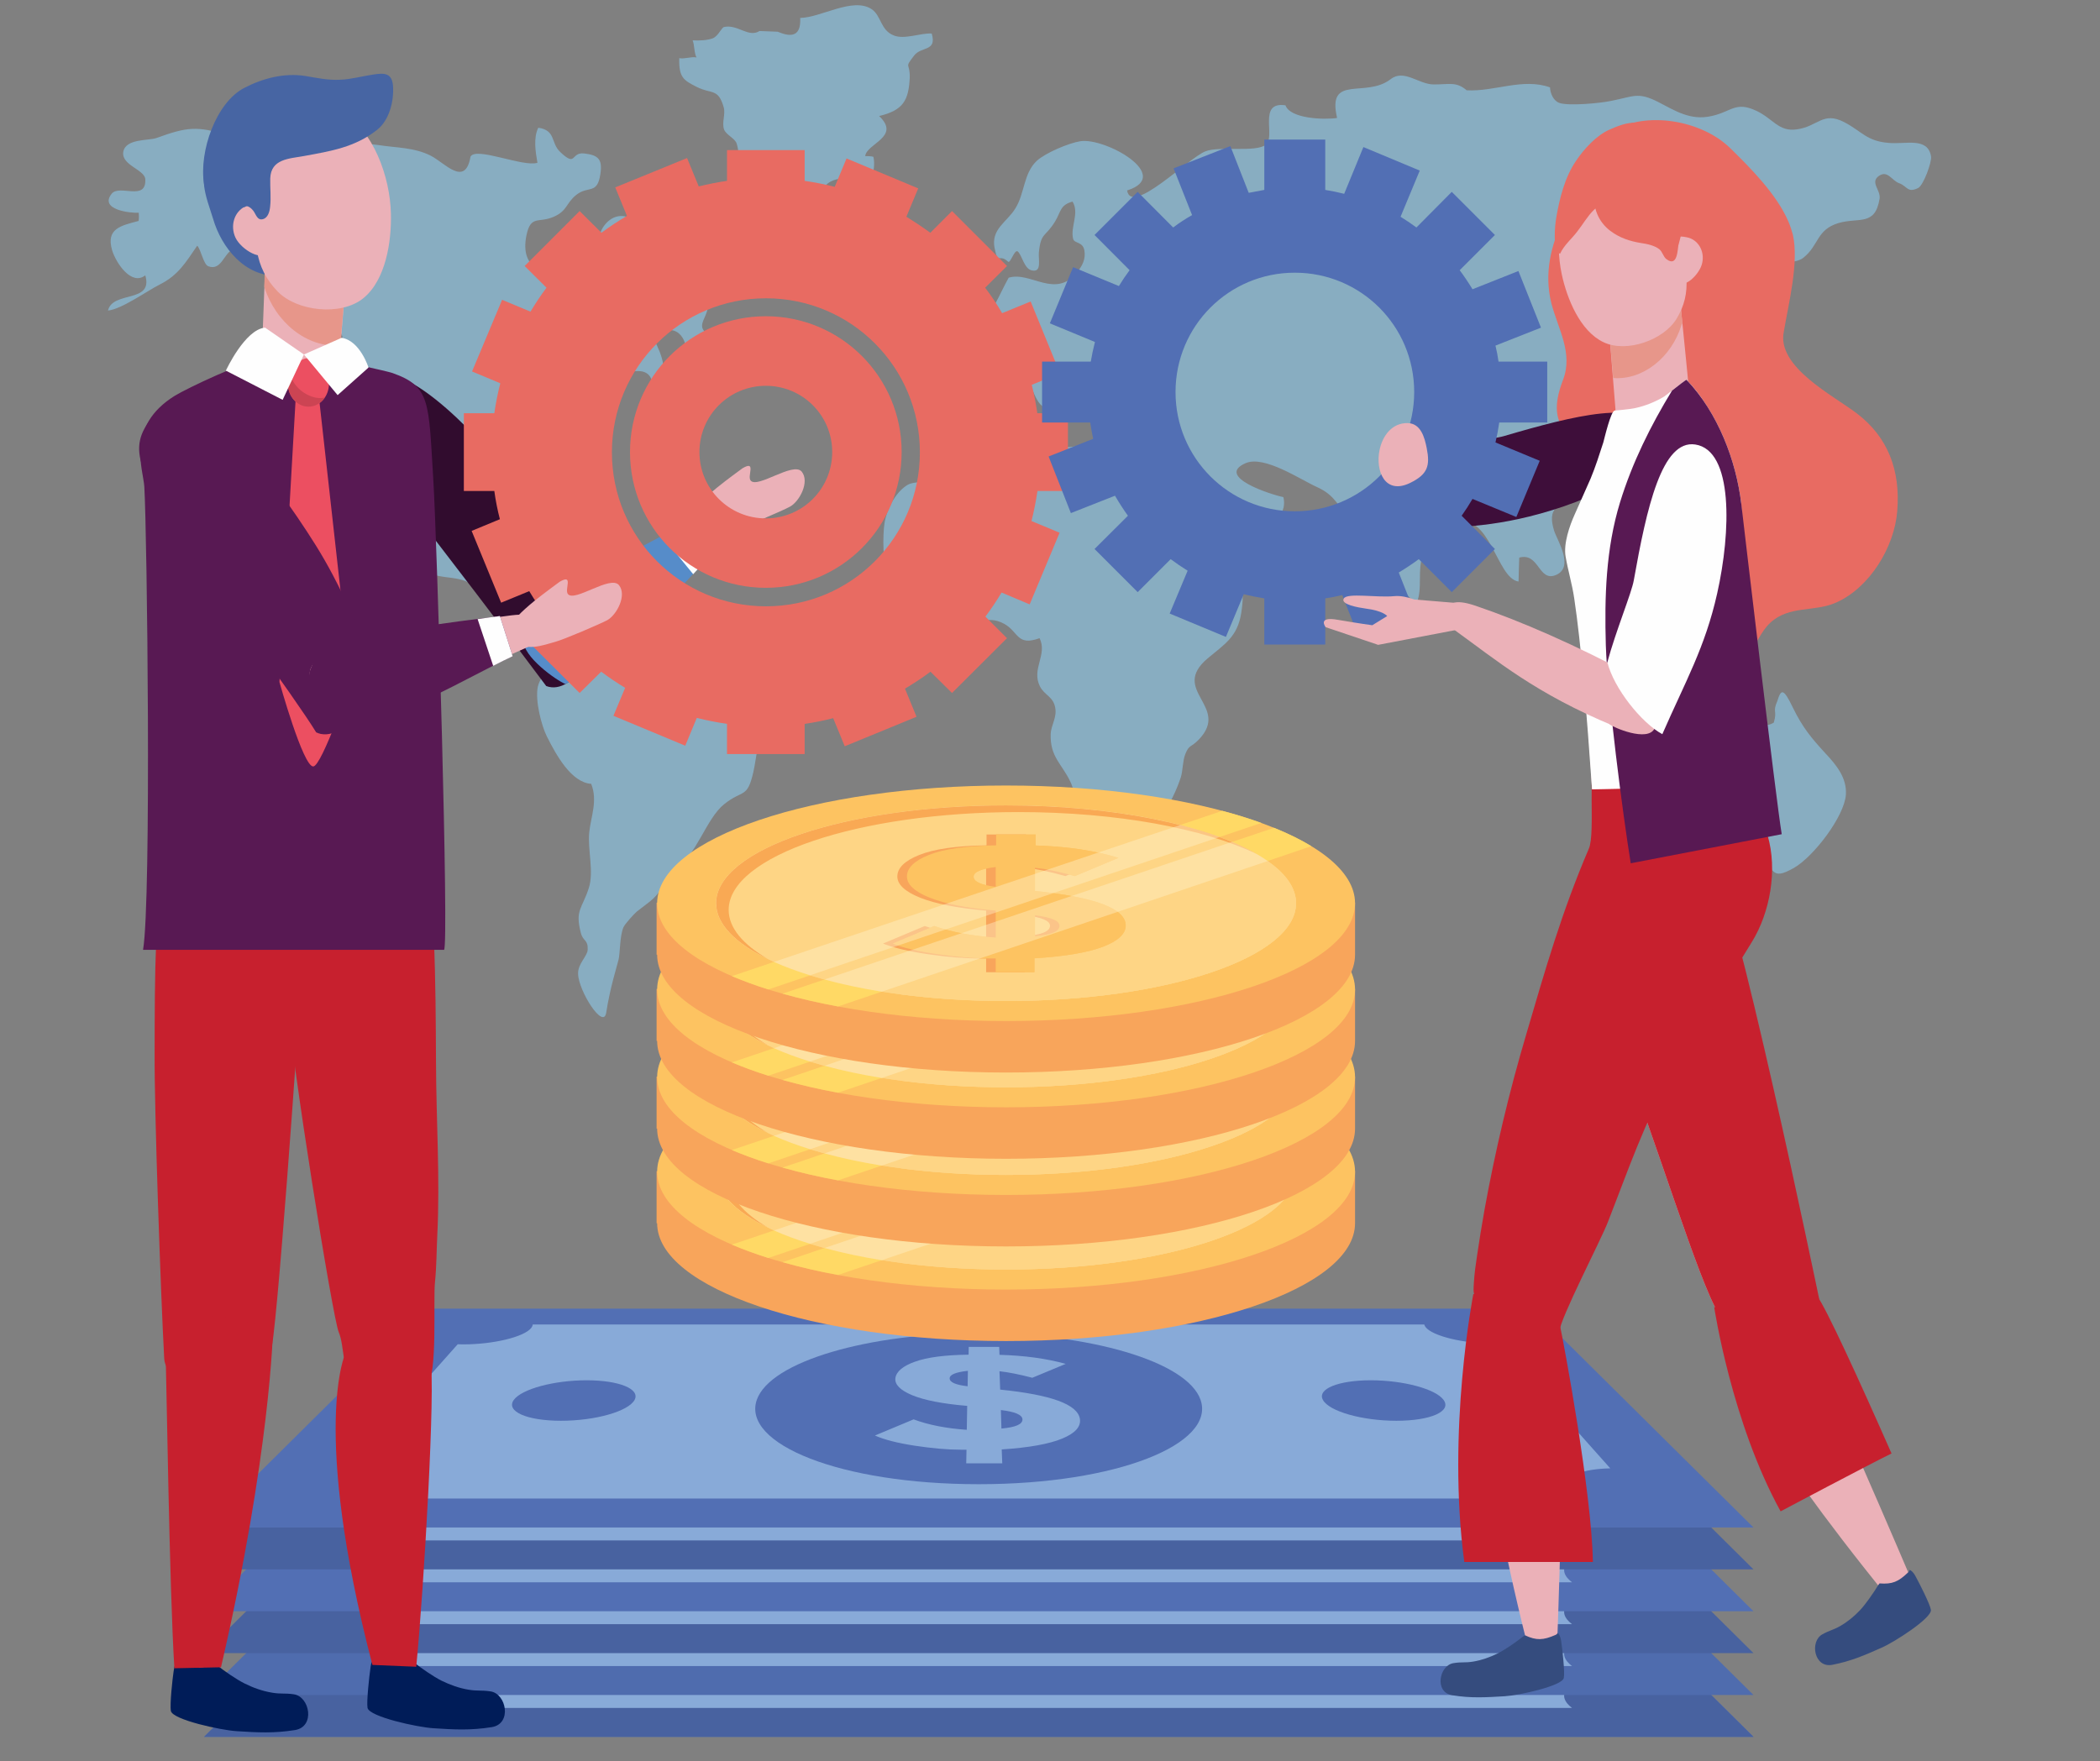 <svg version="1.2" xmlns="http://www.w3.org/2000/svg" viewBox="0 0 1509 1266" width="1509" height="1266">
	<rect x="0" y="0" width="1509" height="1266" fill="#808080" stroke="none"/>
	<title>about-extra-2-svg</title>
	<style>
		.s0 { mix-blend-mode: multiply;fill: #8dcbed } 
		.s1 { fill: #526fb4 } 
		.s2 { fill: #88aad8 } 
		.s3 { fill: #4862a0 } 
		.s4 { fill: #4f6cae } 
		.s5 { fill: #ebb1b8 } 
		.s6 { fill: #c7202e } 
		.s7 { fill: #001c58 } 
		.s8 { fill: #310c2e } 
		.s9 { fill: #568cc9 } 
		.s10 { fill: #fefefe } 
		.s11 { fill: #581953 } 
		.s12 { fill: #4765a3 } 
		.s13 { fill: #e7968a } 
		.s14 { fill: #ec4f61 } 
		.s15 { fill: #cc4453 } 
		.s16 { fill: #e86b62 } 
		.s17 { fill: #3e0e3a } 
		.s18 { fill: #354c7e } 
		.s19 { fill: #f8a55b } 
		.s20 { fill: #fdc361 } 
		.s21 { fill: #fed585 } 
		.s22 { fill: #ffd965 } 
		.s23 { fill: #f9a954 } 
		.s24 { opacity: .4;fill: #fff4cd } 
	</style>
	<g id="_Artboards_">
	</g>
	<g id="Capa 1">
		<g id="&lt;Group&gt;">
		</g>
		<g id="&lt;Group&gt;" style="opacity: .6">
			<g id="&lt;Group&gt;">
				<g id="&lt;Group&gt;">
					<path id="&lt;Path&gt;" class="s0" d="m206.6 109.5c-22.1 0-22.5-5.6-42-11.9-23.2-7.6-30.8-6.1-52.2 1.6-5.7 2-22.1 0.3-23.8 9.9-1.7 9.6 15.4 12.8 15.8 19.7 0.9 16.2-18.7 3.4-24.2 10.5-9 11.4 13.3 14 19.5 13.6 0.2 2 0.2 3.8-0.1 5.9-12.6 3.4-23.7 5.4-19 21.2 2.8 9.1 13.9 25.7 23.8 17.9 5.9 20.3-23.4 10.9-26.8 25.3 9.8-0.9 28.2-14.2 37.2-18.7 13.4-6.7 18.8-16.1 26.9-27.9 2.8 2.8 4.4 13.4 8 14.8 9.3 3.5 11.3-9.5 17.4-11.9 16.3-6.4 14.3 8 26.2 14.6 5 2.8 11.6-0.3 16.1 2 7 3.6 6 7 10.9 12.9 5.9 7.4 19 15.5 13.4 25.8 24.1 2.9 5.9 19.1 4.7 30.5-0.8 7.4 2.5 16.8 1.9 24.5-0.7 10.6-2 13 2.5 22.5 6.6 13.8 13.8 23.6 18.2 38.3 4.1 13.8 11.1 31 22.2 40.2 2.6-14.4-11.7-22.4-9.2-38.3 5.5 1.5 11.7 20.8 14.6 26.7 4.1 8.4 6 21.9 14.5 29.3 9.4 8.4 23 4.8 33.1 10 5.2 2.8 7.2 8.4 12 10.6 5.4 2.5 14.2-0.1 18.6 4 9 8.6 1.5 21.2 19.6 23.8 13.2 2 25-9.8 17.8 11.3-3.8 11.1-15.7 15-17.8 25.7-1.9 10 2.7 27.7 6.5 35.3 6.8 13.6 17.6 33.2 31.9 34.2 4.9 12.1-0.3 23.8-1.4 35-1.2 12.4 3.5 28.2-0.3 39.9-4.7 14.8-10.1 15.7-5.7 32.3 1.6 6.2 5.2 4.6 4.9 12-0.2 4.8-7.2 10.1-6.9 17.4 0.3 12.3 18.2 40.5 20.2 27.9 2.8-18 7.4-32.2 8.9-38.2 1.1-4.5 0.8-17 3.5-23.2 1.1-2.5 7.7-9.7 9.6-11.3 11.1-8.8 13.2-8.7 20.7-21.3 0.8-1.4 6.6-7.1 6.6-8.8 15.7-10.1 22.5-36.8 35.5-47.1 13.5-10.8 16.5-3.8 20.9-22.9 2.9-12.7 2.3-25.7 12.4-33.9 7.8-6.3 28.6-10 15.1-26.1-7.1-8.3-22-1.8-32.7-7.7-4.3-2.3-6.6-7.7-11.2-9.6-5.3-2.2-15 1-19.5-1.5-6.3-3.8-3.4-8.1-6.3-13-6.2-10.5 1.7-5.4-9.7-11.3-6.5-3.3-9.3 0.9-15.7-5.2-3.9-3.7-3.1-13-8.3-16.2-7.5-4.6-25.6 0.9-33.9 2.1-7.3 1.1-9.7-0.1-15.7 3.6-5.5 3.3 1.2 9.2-8.5 11-2.3 0.4-8.5-6.5-12.8-6.6-6.1 0-11.3 2.7-15.8 6.3-4.7-9.2 4.5-20.8-0.2-27.7-8-11.6-14.4 2.8-13.4-15.9 0.6-9.9 10.4-17.8-6.5-9.7-5.9 2.8-12 20.4-23.4 9.7-15.1-14.2 5.7-39.8 17.8-46 7.7-3.9 21.7-8.8 30.2-4 8 4.6 5.2 18.9 17.5 16.3 0.5-9.5-2.9-24.7 0.6-33.6 4.7-12.1 16.8-9.2 22.6-17.6 3.4-4.9 0.3-12 2.7-16.1 3.6-6.2 5.6-3.9 9.7-8.1 4.4-4.4 6.2-1.3 9.7-8 2-4 1.6-12.8 1.9-17.5 9.3-3.3 20-4 20.9 7.5 14.1-5.1 6-22.6 1.6-31.5 10.2-15.2 24.4-5.1 22.5 10.6 9.7 3.4 29 4.8 25.3-10.7-28.8-10.6-1.7-15.5-11.4-35.7-2.9-6-12.7-7.9-16.2-14.1-3.7-6.5-2.5-19.7-4.6-27.5-7.9 1.3-11.2 9.2-20.4 7.6-1.1-14.1-18.5-27.8-30.5-14-12 13.9 1.9 33.9 4.2 46.1-15 1-12.1 18.4-25.2 14.5-0.4-7.2-0.2-14.8-0.5-22.1-19.6-1-40.9-4.2-35.2-30.8 3.1-14.2 8.6-8.2 19.3-12.8 10.2-4.4 8.8-9.8 16.5-15.9 8.5-6.7 15 0.1 17.2-14.8 1.7-10.9-1.6-13.7-11.6-14.9-9.9-1.1-5.3 10.3-17.3-1.1-6.9-6.6-2.9-15.5-15.7-17.4-3.6 7.3-2 17.3-0.6 25.2-10.2 3.3-44.2-11.8-48.1-4.4-3.8 22.2-18.4 4.5-28.6-0.7-11.9-6-24.5-5.6-37.3-7.6-13.7-2-20.8-0.8-34.2 1.3-12.7 2-13.6-1.3-24.6 1.6z"/>
				</g>
				<g id="&lt;Group&gt;">
					<path id="&lt;Path&gt;" class="s0" d="m545.8 22.3c-8.1 5-15.6-5-25.5-2.9-1.8 0.4-4.2 6.5-8 8.1-3.9 1.5-9.9 1.8-14.6 1.5 1.4 3.3 1 9.1 2.8 12.3-3.7-0.8-8.8 1.3-12.4 0.5-0.4 13.9 3.1 15.9 12.6 20.7 10.7 5.4 15.3 0.7 19.3 14.5 1.5 5-1.5 11.2 0.3 16.1 1.6 4 7.8 6.3 9 10 3.4 10.3-1 16.7-2.8 27-2.2 12.7 3.2 60.1 27.4 44.9 8.4-5.4 1.4-21.5 6.7-28.5 6.5-8.3 18.8-4.8 28.4-5.4 5.4-17.5 21.4-12 36.9-12.8 2.1-4.7 2.8-10.7 1.7-15.6-1.8-0.5-4.1-0.5-5.9-0.5 1-9.1 25.9-13.8 10-28.8 17.4-4.1 21.2-11.4 22-27.3 0.4-11.5-4.3-6.5 3.1-16.1 5.2-6.9 16.6-2.7 12.7-15.9-8-0.5-19.5 4.5-27.2 1.4-9.7-3.7-9-14.4-16.1-19-13.5-8.7-36.1 6.1-51.2 6.4 0.8 15.4-8.9 12.9-16.2 9.9z"/>
				</g>
				<g id="&lt;Group&gt;">
					<path id="&lt;Path&gt;" class="s0" d="m1254 516.4c-8.3 2.1 0.4-15.9-5.1-20.7-18.9-3.2-17.7 10.1-31.9 16.3-5.2 2.2-17.7-1.4-19.3-0.6-9.5 5.3-2.6 13-6.5 21.1-7.5 15.5-23.8 6.6-24.5 30.3-0.4 15.3 9.9 27.5 5.4 43.4 25.9 12 39.9-36.1 67-10.5 3.7 3.5 3.5 10.6 7.3 13.7 5.2 4.4 12.4 2.4 16.9 5.5 12.7 8.6 8.1 19 25.8 8.9 14.4-8.3 36.2-37.1 37.3-52.6 0.8-12-6.8-21.3-14.4-29.4-10.6-11.5-16.7-18.9-23.8-33.4-6.7-14-8.4-13.1-11-4.7-3.8 8.7 0.1 6.4-2.6 15.7-11.7 6.9-11.3-10-16.5-5.2z"/>
				</g>
				<path id="&lt;Path&gt;" class="s0" d="m1387.6 112.4c-2.4-14.1-18.2-8.5-30.6-9.7-15.8-1.3-19.1-8.3-31.8-14.9-15.4-8-18.9 3.2-34.2 5.2-12.9 1.8-16.9-7.6-28.6-13.2-15.3-7.3-17.9 0.4-32.5 3.6-15.2 3.5-26.1-3.8-38.4-10.1-14.6-7.4-17.4-4-33.7-0.8-7.3 1.6-30.8 3.9-37.5 1.4-4.2-1.6-6.4-7.1-6.5-11.1-19.7-7-39.7 3.2-59.9 2.1-7.5-6.4-12.3-4.2-23.6-4.2-10.8 0-21.4-11.3-31-3.8-18.1 14-45.9-4-38.5 27.9-9.7 1.4-33.7 0.5-37.1-9.1-20.1-3-6.8 22.6-14.1 28.3-7.3 5.8-33.3 0.7-43.5 4.8-12.3 4.9-53.1 46.5-56.2 28.1 33.4-10.6-15.7-38.2-33.6-35.4-8.3 1.3-25.1 8.4-31.3 14.1-9.6 9-8.6 23.4-15.4 34.2-6 9.9-17.7 14.8-14.9 28.6 2.7 12.7 2.8 3.3 9.7 9.7 1.7 1.5 4.7-9.7 7.1-7.2 3 3 4.5 12.1 9.7 13.4 7.7 1.9 4.8-7.6 5.3-12.9 1.5-14.7 4.6-10.6 11.7-22.3 4.1-6.7 3.4-11.8 12.5-14.2 5.1 8.4-1.7 18.1 0.4 26.7 0.8 3.6 7 1.9 8.1 8.4 1.1 6.2-1.5 11.1-5.3 15.8-15.7 19.3-33.3-1-49.1 3.8-7.4 13.2-11.8 27.4-24.5 36.4-9 6.4-16.1 1-11.7 14.9 2.8 8.6 15.2 4.1 11.4 17.3-9.7 7.2-25 0.5-31.5 5.4-6.4 4.8-2 25.8 4.4 28.4 15.6 6.5 15.2-16.4 22.6-21.8 9.2-6.7 28.9 4.9 26-13 23.6-5.8 17 26 33.3 26.8 0.7-16-2.4-19.7-10.9-31.9 16 3 24.1 26.3 33.8 32.7 8.8 0.9 10.2-9.9 9.8-18 20.7 2 11.5-25.2 34-20 15.3 3.6 29.5 24.1 4.4 23.1-7.5-0.4-11.1-8.4-19.8-3.8-5.8 3.1-10.6 16.1-6.2 21.1 8.8 9.9 39.8-6.1 32.1 20.9-18.2 5.9-31.3 2-49.6 1.9-10.6 0-37.4 8.2-37.3-12.5-5.2-2.9-10.4-2.5-14.3 1.3l3.3-1.6c-20.9 19.2-55.8-9.9-65.6 19.7-0.8 2.4-2.6 14.5-3.6 15.7-4.9 6.5-8.1 2.5-14.1 6.8-7.8 5.5-13.8 17-15.2 26.6-1.4 8.8-1.3 29.7 2.3 38.6 3.8 9.6 17.4 17.4 23.4 26.1 8.2 12 7.3 17.5 26.1 12.5 12.7-3.3 21.1-12 34.2-4.8 10.4 5.7 9 16.3 25.4 10.3 5.9 11.9-6.1 22.1 0.3 34.7 3.2 6.3 9.4 7.2 10.9 15 1.5 7.4-2.9 12.4-3.2 19.3-0.5 16.4 7.9 21.1 14.1 34.1 5.5 11.1 1.5 24 8.8 34.7 12 17.4 41.5 2 54.7-9.2 7.4-6.1 13.6-21.5 15.9-28.6 1.5-4.7 1.3-11.9 3.2-16.6 2.9-7.3 3.8-4.3 10-10.8 22.4-23.8-21.2-34.9 6-58 12.1-10.2 21.5-15.4 24.2-32.6 2.8-18 1.3-26.8-17.5-26-13-23.8 54.7-28 47.8-57.4-8.3-1.6-49.4-14.7-27.1-24.4 13.5-5.8 39.4 11.9 51.5 17.3 13.5 6.2 14.2 13.7 24.1 23 6.5 6.1 14.2 5 19.4 12.8 4.3 6.4 3.7 17.7 8.3 25.4 4.1 7 12.7 17.2 19.4 22.4 4.8-10.6 0.3-24.6 4.8-34.6 5.5-12.2 24.9-8.2 22.4-24.2 26.3-7.1 30.2 40.8 46.2 43 0.1-5.7 0.3-11.6 0.5-17.2 14.6-4 13.7 18.3 26.8 12.3 12.7-5.9 0.5-24.7-1.7-31.5-10.6-33.2 33.8-11 44.3-37.4 4.7-11.9 1.6-29.1-4.2-38.3-4.5-7.3-20.7-15.3-20.5-24.4 0.4-17.5 19.6-10 25.9-1.7 6.3 8.6 3.1 26.2 17.4 25.4 4.3-10.9-5.6-20.3-3-28.6 3.6-11.5 21.5-12.1 27-24.2 4.5-9.8 1.5-21.1 2.4-30.9 1.2-14.4 4.1-14.3-10-20.6-10-4.3-23.2-3-12.9-19.3 5.7-9.2 19.9-10.5 29-14.1 12.8-5 18.6-5.8 31.8-4.8 6.8 0.5 4.1 5.9 12 1.6 4.9-2.6 8.2-14.5 9.6-19.4 14.4-3.7 16 20.3 12.1 28.4-6.4 13.1-13.2 12.1-14 29.2-0.7 13.1 4 31.3 12.4 11.3 2.5-5.6-2.2-14.1 0.8-19.3 4.2-7.7 13.3-4.8 18.9-9.2 11.4-9 9.3-20.2 25.4-25 14.6-4.2 26.1 2.4 29.4-17.3 1.1-6.4-7.2-11.9-0.4-16.6 6.2-4.3 9.3 3.5 14.5 5.3 5.9 2.1 5.9 7.3 13.7 3.4 3.8-2 9.9-18.8 9.2-22.7z"/>
			</g>
		</g>
		<g id="&lt;Group&gt;">
			<g id="&lt;Group&gt;">
				<path id="&lt;Path&gt;" class="s1" d="m1260 1248.4h-1113.4l158.6-157.3h796.1z"/>
				<path id="&lt;Path&gt;" class="s2" d="m1073.2 1116.2c-21.9 0-43.8-5.4-48.8-11.8-0.5-0.6-0.8-1.3-1-1.9h-640.6c-0.1 0.8-0.4 1.6-1.1 2.5-5 6.4-27 11.8-48.9 11.8q-2 0-3.9-0.1l-80.7 90.7c4.2-0.4 8.4-0.6 12.5-0.6 26.6 0 41.8 8.1 33.8 18.6-0.6 0.7-1.3 1.5-2.1 2.2h837.2c-1.3-1-2.5-2.1-3.4-3.2-8-10.1 5.9-18 30.9-18.5l-80-89.8q-1.9 0.1-3.9 0.1z"/>
				<path id="&lt;Path&gt;" class="s1" d="m862.7 1156.7c10.9 31.6-59.8 60.6-159.4 60.6-99.7 0-170.4-29-159.5-60.6 9.7-27.8 80.6-47.9 159.5-47.9 78.9 0 149.8 20.1 159.4 47.9z"/>
				<g id="&lt;Group&gt;">
					<path id="&lt;Compound Path&gt;" fill-rule="evenodd" class="s2" d="m696.1 1118.6h21.9l0.2 5.7c18 0.5 33.9 2.7 47.6 6.5l-24 10.1c-9.5-2.6-17.3-4.1-23.6-4.7l0.5 13.1c36.5 3.7 55.7 10.6 57.3 21.1 0.8 5.5-3.3 10.2-12.7 14.1q-14.2 6-43.5 7.9l0.4 10h-25.9l0.2-9.9h-4.2c-9.5 0-20.6-1-33.2-2.9q-18.6-2.9-28.4-7.3l27.8-11.6c10.7 4 23.5 6.6 38.2 7.6l0.3-17.2q-26.3-2.3-39.6-7.8-12.9-5.4-12-12.3c0.7-4.7 5.4-8.6 14.2-11.8 8.6-3.1 21.4-4.7 38.4-5zm-0.8 28.3l0.2-11.1q-12.9 1.4-13.1 5.3-0.2 4.3 12.9 5.8zm23.9 17.1l0.4 13.4q15.5-1.4 15.1-6.8-0.3-4.8-15.5-6.6z"/>
				</g>
				<g id="&lt;Group&gt;">
					<path id="&lt;Path&gt;" class="s1" d="m1037.3 1156.7c6 8.2-9.1 15.1-33.9 15.1-24.7 0-48.4-6.9-52.8-15.1-4.3-7.9 11.2-14.1 34.4-14.1 23.2 0 46.6 6.2 52.3 14.1z"/>
					<path id="&lt;Path&gt;" class="s1" d="m456 1156.7c-4.4 8.2-28.1 15.1-52.9 15.1-24.7 0-39.8-6.9-33.9-15.1 5.8-7.9 29.1-14.1 52.3-14.1 23.3 0 38.7 6.2 34.5 14.1z"/>
				</g>
			</g>
			<g id="&lt;Group&gt;">
				<path id="&lt;Path&gt;" class="s3" d="m1260 1248.4h-1113.4l158.6-157.3h796.1z"/>
				<path id="&lt;Path&gt;" class="s2" d="m1073.2 1116.2c-21.9 0-43.8-5.4-48.8-11.8-0.5-0.6-0.8-1.3-1-1.9h-640.6c-0.1 0.8-0.4 1.6-1.1 2.5-5 6.4-27 11.8-48.9 11.8q-2 0-3.9-0.1l-80.7 90.7c4.2-0.4 8.4-0.6 12.5-0.6 26.6 0 41.8 8.1 33.8 18.6-0.6 0.7-1.3 1.5-2.1 2.2h837.2c-1.3-1-2.5-2.1-3.4-3.2-8-10.1 5.9-18 30.9-18.5l-80-89.8q-1.9 0.1-3.9 0.1z"/>
				<path id="&lt;Path&gt;" class="s1" d="m862.7 1156.7c10.9 31.6-59.8 60.6-159.4 60.6-99.7 0-170.4-29-159.5-60.6 9.7-27.8 80.6-47.9 159.5-47.9 78.9 0 149.8 20.1 159.4 47.9z"/>
				<g id="&lt;Group&gt;">
					<path id="&lt;Compound Path&gt;" fill-rule="evenodd" class="s2" d="m696.1 1118.6h21.9l0.2 5.7c18 0.5 33.9 2.7 47.6 6.5l-24 10.1c-9.5-2.6-17.3-4.1-23.6-4.7l0.5 13.1c36.5 3.7 55.7 10.6 57.3 21.1 0.8 5.5-3.3 10.2-12.7 14.1q-14.2 6-43.5 7.9l0.4 10h-25.9l0.2-9.9h-4.2c-9.5 0-20.6-1-33.2-2.9q-18.6-2.9-28.4-7.3l27.8-11.6c10.7 4 23.5 6.6 38.2 7.6l0.3-17.2q-26.3-2.3-39.6-7.8-12.9-5.4-12-12.3c0.7-4.7 5.4-8.6 14.2-11.8 8.6-3.1 21.4-4.7 38.4-5zm-0.8 28.3l0.2-11.1q-12.9 1.4-13.1 5.3-0.2 4.3 12.9 5.8zm23.9 17.1l0.4 13.4q15.5-1.4 15.1-6.8-0.3-4.8-15.5-6.6z"/>
				</g>
				<g id="&lt;Group&gt;">
					<path id="&lt;Path&gt;" class="s1" d="m1037.3 1156.7c6 8.2-9.1 15.1-33.9 15.1-24.7 0-48.4-6.9-52.8-15.1-4.3-7.9 11.2-14.1 34.4-14.1 23.2 0 46.6 6.2 52.3 14.1z"/>
					<path id="&lt;Path&gt;" class="s1" d="m456 1156.7c-4.4 8.2-28.1 15.1-52.9 15.1-24.7 0-39.8-6.9-33.9-15.1 5.8-7.9 29.1-14.1 52.3-14.1 23.3 0 38.7 6.2 34.5 14.1z"/>
				</g>
			</g>
			<g id="&lt;Group&gt;">
				<path id="&lt;Path&gt;" class="s4" d="m1260 1218.3h-1113.4l158.6-157.3h796.1z"/>
				<path id="&lt;Path&gt;" class="s2" d="m1073.2 1086.1c-21.9 0-43.8-5.4-48.8-11.8-0.5-0.6-0.8-1.3-1-1.9h-640.6c-0.1 0.8-0.4 1.6-1.1 2.5-5 6.4-27 11.8-48.9 11.8q-2 0-3.9-0.1l-80.7 90.7c4.2-0.4 8.4-0.6 12.5-0.6 26.6 0 41.8 8.1 33.8 18.6q-0.9 1.1-2.1 2.2h837.2c-1.3-1-2.5-2.1-3.4-3.2-8-10.1 5.9-18 30.9-18.5l-80-89.8q-1.9 0.1-3.9 0.1z"/>
				<path id="&lt;Path&gt;" class="s1" d="m862.7 1126.6c10.9 31.6-59.8 60.6-159.4 60.6-99.7 0-170.4-29-159.5-60.6 9.7-27.8 80.6-47.9 159.5-47.9 78.9 0 149.8 20.1 159.4 47.9z"/>
				<g id="&lt;Group&gt;">
					<path id="&lt;Compound Path&gt;" fill-rule="evenodd" class="s2" d="m696.1 1088.5h21.9l0.2 5.7c18 0.5 33.9 2.7 47.6 6.5l-24 10.1c-9.5-2.6-17.3-4.1-23.6-4.7l0.5 13.1c36.5 3.7 55.7 10.6 57.3 21.1 0.8 5.5-3.3 10.2-12.7 14.1q-14.2 6-43.5 7.9l0.4 10h-25.9l0.2-9.9h-4.2c-9.5 0-20.6-1-33.2-2.9q-18.6-2.9-28.4-7.3l27.8-11.6c10.7 4 23.5 6.5 38.2 7.6l0.3-17.2q-26.3-2.3-39.6-7.8-12.9-5.4-12-12.3c0.7-4.7 5.4-8.6 14.2-11.8 8.6-3.1 21.4-4.7 38.4-5zm-0.8 28.3l0.2-11.1q-12.9 1.4-13.1 5.3-0.2 4.3 12.9 5.8zm23.9 17.1l0.4 13.3q15.5-1.3 15.1-6.7-0.3-4.8-15.5-6.6z"/>
				</g>
				<g id="&lt;Group&gt;">
					<path id="&lt;Path&gt;" class="s1" d="m1037.3 1126.6c6 8.2-9.1 15.1-33.9 15.1-24.7 0-48.4-6.9-52.8-15.1-4.3-7.9 11.2-14.1 34.4-14.1 23.2 0 46.6 6.2 52.3 14.1z"/>
					<path id="&lt;Path&gt;" class="s1" d="m456 1126.6c-4.4 8.2-28.1 15.1-52.9 15.1-24.7 0-39.8-6.9-33.9-15.1 5.8-7.9 29.1-14.1 52.3-14.1 23.3 0 38.7 6.2 34.5 14.1z"/>
				</g>
			</g>
			<g id="&lt;Group&gt;">
				<path id="&lt;Path&gt;" class="s3" d="m1260 1188.2h-1113.4l158.6-157.3h796.1z"/>
				<path id="&lt;Path&gt;" class="s2" d="m1073.2 1056c-21.9 0-43.8-5.4-48.8-11.8-0.5-0.6-0.8-1.3-1-1.9h-640.6c-0.1 0.8-0.4 1.6-1.1 2.5-5 6.4-27 11.8-48.9 11.8q-2 0-3.9-0.1l-80.7 90.7c4.2-0.4 8.4-0.6 12.5-0.6 26.6 0 41.8 8.1 33.8 18.5-0.6 0.8-1.3 1.6-2.1 2.3h837.2c-1.3-1.1-2.5-2.1-3.4-3.2-8-10.1 5.9-18 30.9-18.5l-80-89.8q-1.9 0.1-3.9 0.1z"/>
				<path id="&lt;Path&gt;" class="s1" d="m862.7 1096.5c10.9 31.6-59.8 60.6-159.4 60.6-99.7 0-170.4-29-159.5-60.6 9.7-27.8 80.6-48 159.5-48 78.9 0 149.8 20.2 159.4 48z"/>
				<g id="&lt;Group&gt;">
					<path id="&lt;Compound Path&gt;" fill-rule="evenodd" class="s2" d="m696.1 1058.4h21.9l0.2 5.7c18 0.5 33.9 2.7 47.6 6.5l-24 10.1c-9.5-2.6-17.3-4.1-23.6-4.7l0.5 13.1c36.5 3.7 55.7 10.6 57.3 21.1 0.8 5.5-3.3 10.2-12.7 14.1q-14.2 5.9-43.5 7.9l0.4 9.9h-25.9l0.2-9.8h-4.2c-9.5 0-20.6-1-33.2-2.9q-18.6-2.9-28.4-7.3l27.8-11.6c10.7 4 23.5 6.5 38.2 7.6l0.3-17.2q-26.3-2.3-39.6-7.8-12.9-5.4-12-12.3c0.7-4.7 5.4-8.6 14.2-11.8 8.6-3.1 21.4-4.7 38.4-5zm-0.8 28.3l0.2-11.1q-12.9 1.4-13.1 5.3-0.2 4.3 12.9 5.8zm23.9 17.1l0.4 13.3q15.5-1.3 15.1-6.7-0.3-4.8-15.5-6.6z"/>
				</g>
				<g id="&lt;Group&gt;">
					<path id="&lt;Path&gt;" class="s1" d="m1037.3 1096.5c6 8.2-9.1 15.1-33.9 15.1-24.7 0-48.4-6.9-52.8-15.1-4.3-7.9 11.2-14.1 34.4-14.1 23.2 0 46.6 6.2 52.3 14.1z"/>
					<path id="&lt;Path&gt;" class="s1" d="m456 1096.5c-4.4 8.2-28.1 15.1-52.9 15.1-24.7 0-39.8-6.9-33.9-15.1 5.8-7.9 29.1-14.1 52.3-14.1 23.3 0 38.7 6.2 34.5 14.1z"/>
				</g>
			</g>
			<g id="&lt;Group&gt;">
				<path id="&lt;Path&gt;" class="s1" d="m1260 1158.1h-1113.4l158.6-157.3h796.1z"/>
				<path id="&lt;Path&gt;" class="s2" d="m1073.2 1025.9c-21.9 0-43.8-5.4-48.8-11.8-0.5-0.6-0.8-1.3-1-1.9h-640.6c-0.1 0.8-0.4 1.6-1.1 2.5-5 6.4-27 11.8-48.9 11.8q-2 0-3.9-0.1l-80.7 90.7c4.2-0.4 8.4-0.6 12.5-0.6 26.6 0 41.8 8.1 33.8 18.5-0.6 0.8-1.3 1.6-2.1 2.3h837.2c-1.3-1.1-2.5-2.1-3.4-3.2-8-10.1 5.9-18 30.9-18.5l-80-89.8q-1.9 0.1-3.9 0.1z"/>
				<path id="&lt;Path&gt;" class="s1" d="m862.7 1066.4c10.9 31.6-59.8 60.6-159.4 60.6-99.7 0-170.4-29-159.5-60.6 9.7-27.8 80.6-48 159.5-48 78.9 0 149.8 20.2 159.4 48z"/>
				<g id="&lt;Group&gt;">
					<path id="&lt;Compound Path&gt;" fill-rule="evenodd" class="s2" d="m696.1 1028.3h21.9l0.2 5.7c18 0.5 33.9 2.7 47.6 6.5l-24 10c-9.5-2.5-17.3-4-23.6-4.6l0.5 13.1c36.5 3.7 55.7 10.6 57.3 21.1 0.8 5.5-3.3 10.2-12.7 14.1q-14.2 5.9-43.5 7.9l0.4 9.9h-25.9l0.2-9.8h-4.2c-9.5 0-20.6-1-33.2-2.9q-18.6-2.9-28.4-7.3l27.8-11.6c10.7 4 23.5 6.5 38.2 7.6l0.3-17.2q-26.3-2.3-39.6-7.8-12.9-5.4-12-12.3c0.7-4.7 5.4-8.6 14.2-11.8 8.6-3.1 21.4-4.8 38.4-5zm-0.8 28.3l0.2-11.1q-12.9 1.4-13.1 5.3-0.2 4.3 12.9 5.8zm23.9 17.1l0.4 13.3q15.5-1.3 15.1-6.7-0.3-4.8-15.5-6.6z"/>
				</g>
				<g id="&lt;Group&gt;">
					<path id="&lt;Path&gt;" class="s1" d="m1037.3 1066.4c6 8.2-9.1 15-33.9 15-24.7 0-48.4-6.8-52.8-15-4.3-7.9 11.2-14.1 34.4-14.1 23.2 0 46.6 6.2 52.3 14.1z"/>
					<path id="&lt;Path&gt;" class="s1" d="m456 1066.4c-4.4 8.2-28.1 15-52.9 15-24.7 0-39.8-6.8-33.9-15 5.8-7.9 29.1-14.1 52.3-14.1 23.3 0 38.7 6.2 34.5 14.1z"/>
				</g>
			</g>
			<g id="&lt;Group&gt;">
				<path id="&lt;Path&gt;" class="s3" d="m1260 1128h-1113.4l158.6-157.3h796.1z"/>
				<path id="&lt;Path&gt;" class="s2" d="m1073.2 995.8c-21.9 0-43.8-5.4-48.8-11.8-0.5-0.7-0.8-1.3-1-1.9h-640.6c-0.1 0.8-0.4 1.6-1.1 2.5-5 6.4-27 11.8-48.9 11.8q-2 0-3.9-0.1l-80.7 90.7c4.2-0.4 8.4-0.6 12.5-0.6 26.6 0 41.8 8.1 33.8 18.5q-0.9 1.2-2.1 2.3h837.2c-1.3-1.1-2.5-2.1-3.4-3.2-8-10.1 5.9-18 30.9-18.5l-80-89.8q-1.9 0.1-3.9 0.1z"/>
				<path id="&lt;Path&gt;" class="s1" d="m862.7 1036.3c10.9 31.6-59.8 60.6-159.4 60.6-99.7 0-170.4-29-159.5-60.6 9.7-27.8 80.6-48 159.5-48 78.9 0 149.8 20.2 159.4 48z"/>
				<g id="&lt;Group&gt;">
					<path id="&lt;Compound Path&gt;" fill-rule="evenodd" class="s2" d="m696.1 998.2h21.9l0.2 5.7c18 0.5 33.9 2.7 47.6 6.5l-24 10c-9.5-2.5-17.3-4-23.6-4.7l0.5 13.2c36.5 3.7 55.7 10.6 57.3 21.1 0.8 5.5-3.3 10.2-12.7 14.1q-14.2 5.9-43.5 7.9l0.4 9.9h-25.9l0.2-9.8h-4.2c-9.5 0-20.6-1-33.2-2.9q-18.6-2.9-28.4-7.3l27.8-11.6c10.7 4 23.5 6.5 38.2 7.6l0.3-17.2q-26.3-2.3-39.6-7.8-12.9-5.4-12-12.3c0.7-4.7 5.4-8.6 14.2-11.8 8.6-3.1 21.4-4.8 38.4-5zm-0.8 28.3l0.2-11.1q-12.9 1.4-13.1 5.3-0.2 4.3 12.9 5.8zm23.9 17.1l0.4 13.3q15.5-1.3 15.1-6.7-0.3-4.8-15.5-6.6z"/>
				</g>
				<g id="&lt;Group&gt;">
					<path id="&lt;Path&gt;" class="s1" d="m1037.3 1036.3c6 8.2-9.1 15-33.9 15-24.7 0-48.4-6.8-52.8-15-4.3-7.9 11.2-14.1 34.4-14.1 23.2 0 46.6 6.2 52.3 14.1z"/>
					<path id="&lt;Path&gt;" class="s1" d="m456 1036.3c-4.4 8.2-28.1 15-52.9 15-24.7 0-39.8-6.8-33.9-15 5.8-7.9 29.1-14.1 52.3-14.1 23.3 0 38.7 6.2 34.5 14.1z"/>
				</g>
			</g>
			<g id="&lt;Group&gt;">
				<path id="&lt;Path&gt;" class="s1" d="m1260 1097.9h-1113.4l158.6-157.3h796.1z"/>
				<path id="&lt;Path&gt;" class="s2" d="m1073.2 965.7c-21.9 0-43.8-5.4-48.8-11.8-0.5-0.7-0.8-1.3-1-1.9h-640.6c-0.1 0.8-0.4 1.6-1.1 2.5-5 6.4-27 11.8-48.9 11.8q-2 0-3.9-0.1l-80.7 90.7c4.2-0.4 8.4-0.6 12.5-0.6 26.6 0 41.8 8.1 33.8 18.5-0.6 0.8-1.3 1.5-2.1 2.3h837.2c-1.3-1.1-2.5-2.1-3.4-3.2-8-10.1 5.9-18 30.9-18.5l-80-89.8q-1.9 0.1-3.9 0.1z"/>
				<path id="&lt;Path&gt;" class="s1" d="m862.7 1006.2c10.9 31.6-59.8 60.6-159.4 60.6-99.7 0-170.4-29-159.5-60.6 9.7-27.8 80.6-48 159.5-48 78.9 0 149.8 20.2 159.4 48z"/>
				<g id="&lt;Group&gt;">
					<path id="&lt;Compound Path&gt;" fill-rule="evenodd" class="s2" d="m696.1 968.1h21.9l0.2 5.7c18 0.5 33.9 2.7 47.6 6.5l-24 10c-9.5-2.5-17.3-4-23.6-4.7l0.5 13.2c36.5 3.7 55.7 10.6 57.3 21.1 0.8 5.5-3.3 10.2-12.7 14.1q-14.2 5.9-43.5 7.8l0.4 10h-25.9l0.2-9.8h-4.2c-9.5 0-20.6-1-33.2-2.9q-18.6-2.9-28.4-7.3l27.8-11.6c10.7 4 23.5 6.5 38.2 7.5l0.3-17.2q-26.3-2.2-39.6-7.7-12.9-5.4-12-12.3c0.7-4.7 5.4-8.7 14.2-11.8 8.6-3.1 21.4-4.8 38.4-5zm-0.8 28.3l0.2-11.1q-12.9 1.4-13.1 5.3-0.2 4.3 12.9 5.8zm23.9 17.1l0.4 13.3q15.5-1.4 15.1-6.7-0.3-4.8-15.5-6.6z"/>
				</g>
				<g id="&lt;Group&gt;">
					<path id="&lt;Path&gt;" class="s1" d="m1037.3 1006.2c6 8.2-9.1 15-33.9 15-24.7 0-48.4-6.8-52.8-15-4.3-7.9 11.2-14.1 34.4-14.1 23.2 0 46.6 6.2 52.3 14.1z"/>
					<path id="&lt;Path&gt;" class="s1" d="m456 1006.2c-4.4 8.2-28.1 15-52.9 15-24.7 0-39.8-6.8-33.9-15 5.8-7.9 29.1-14.1 52.3-14.1 23.3 0 38.7 6.2 34.5 14.1z"/>
				</g>
			</g>
		</g>
		<g id="&lt;Group&gt;">
			<g id="&lt;Group&gt;">
				<path id="&lt;Path&gt;" class="s5" d="m515.1 350.6c-8.7 7.2-17.1 15-15.9 18.4l0.1 0.7q1.4-0.3 2.8-0.6c0 0-2.4 1.4 1-0.3q0.4-0.1 0.8-0.2c-2.3 2.5-3.4 5.4-2 8.7 4.5 10.8 20.4 4.7 28.5 2.4 6.6-1.7 31.2-12.3 37.2-15.5 6.9-3.7 14.4-17.9 8.5-25.2-6.1-7.4-31.8 12.4-36.7 6.4-2.7-3.2 4.4-14.9-5.9-8.8-2.1 1.6-10.4 7.5-18.4 14z"/>
				<g id="&lt;Group&gt;">
					<g id="&lt;Group&gt;">
						<path id="&lt;Path&gt;" class="s5" d="m248.2 972.6c0 0-20.9 53.4 22.2 225.4 3.4 13.8 14.2 12.9 19.9 8.4 3.8-2.9 3.8-8.6 3.8-8.6 0 0 20.4-195.8 15.2-220.1-5.1-24.1-61.1-5.1-61.1-5.1z"/>
					</g>
					<path id="&lt;Path&gt;" class="s6" d="m303.6 577h-99.8q0 0.7 0 1.3 0.1 28.7 0.4 57.4c0.7 48.3-0.4 36 2.4 84.2 2.5 41.1 32.5 227.7 36.8 237.6 4.3 10.1 2.2 28.5 10.9 36.1 13.9 12.1 40.9 18.5 52.5 3.4 7.9-10.2 4.3-62.8 5.8-75.8 1.1-11.1 1.1-22.5 1.6-32.9 2.1-41.6-0.8-83.5-0.9-125.1-0.3-58.5-0.5-114.9-9.7-186.2z"/>
					<path id="&lt;Path&gt;" class="s7" d="m352.4 1215.7c-6.8-1-9-0.1-15.7-1.2-6.8-1.1-13.3-3.5-19.5-6.5-5.9-3-14.7-9.1-19.9-13.2-0.7-0.6-1.3-1-2-1.3-9.2 4.2-14.5 3.9-24.3-0.3-1-0.4-1.6-1-1.9-1.6q-0.5 0.3-0.7 0.8c-1.6 1.9-2 4.7-2.3 7.2-0.7 4.6-2.8 23.5-2 28 1.4 6.4 35.9 13.9 47.3 14.6 15.3 1 26.9 1.6 42-0.8 14.7-2.4 10.5-24.1-1-25.7z"/>
					<g id="&lt;Group&gt;">
						<path id="&lt;Path&gt;" class="s5" d="m176.1 966.8c0 0 20.9 53.4-22.2 225.4-3.4 13.8-14.2 12.9-19.9 8.5-3.8-3-3.9-8.6-3.9-8.6 0 0-10.4-199.5-5.2-223.7 5.1-24.2 51.2-1.6 51.2-1.6z"/>
					</g>
					<path id="&lt;Path&gt;" class="s6" d="m124 577c-2.3 4.9-3.8 9.3-4.3 12.9-8.5 65.3-8.5 108.5-8.6 167.5-0.2 41.6 4.3 170.7 6.9 219.1 1 19.1 43.4 32.6 57.3 20.5 8.7-7.7 14.7-14.2 19.1-24.3 4.3-10 19.9-231.8 22.3-272.9 2.8-48.3 2.7-21.6 3.3-69.9 0.3-17.6 0.5-35.3 0.5-52.9z"/>
					<path id="&lt;Path&gt;" class="s7" d="m211.1 1217.8c-6.9-1-9 0-15.8-1.2-6.7-1.1-13.4-3.5-19.4-6.5-6.1-3-14.8-9.1-20-13.2q-1-0.8-1.9-1.3c-9.3 4.2-14.5 3.9-24.4-0.3-0.9-0.4-1.5-1-1.9-1.6q-0.4 0.4-0.8 0.8c-1.5 2-1.8 4.8-2.2 7.2-0.7 4.6-2.8 23.5-1.9 28.1 1.3 6.3 35.9 13.8 47.2 14.5 15.3 1 26.9 1.6 42-0.8 14.7-2.4 10.6-24.1-0.9-25.7z"/>
					<path id="&lt;Path&gt;" class="s6" d="m299.1 1198c5.6-57.3 14-202.5 10.2-220.3-5.1-24.1-61.1-5.1-61.1-5.1 0 0-25 53.6 19.4 224.1z"/>
					<path id="&lt;Path&gt;" class="s6" d="m158.8 1198.4c35.7-154.2 37.4-242.9 37.4-242.9 0 0-79.3-29.3-77.3 15.5 0.8 18.8 2.7 168.3 6.4 228.1z"/>
					<g id="&lt;Group&gt;">
						<g id="&lt;Group&gt;">
							<g id="&lt;Group&gt;">
								<path id="&lt;Path&gt;" class="s5" d="m402.2 486.4c-7.1-2.9-26.6-14.6-25.9-25.9 0.7-9.5 4.8-11.7 4.8-11.7 41.7-31.3 81.9-56.7 116.2-74.6 33.9-17.7 20.2 16 20.2 16-30.4 29.9-56.5 60.5-115.3 96.2z"/>
							</g>
						</g>
					</g>
					<g id="&lt;Group&gt;">
						<g id="&lt;Group&gt;">
							<g id="&lt;Group&gt;">
								<path id="&lt;Path&gt;" class="s5" d="m424 458.4c-24-72.8-40.2-75.6-61.2-108.2-30.7-47.7-97-88.2-106.2-52.8-4.5 17.5 119.1 157.8 138.4 185.5 10.2-3.9 17.6-17.9 29-24.5z"/>
							</g>
						</g>
					</g>
					<g id="&lt;Group&gt;">
						<g id="&lt;Group&gt;">
							<path id="&lt;Path&gt;" class="s8" d="m392.5 493.1c-16.9-22.8-86.2-114.1-93.4-122.2-42.2-47.8-62.2-67.8-43.3-94 21.4-29.7 73.9 20.2 109 63.1 23.1 28.3 34.1 43.8 65 101.6 4.7 19.3-17.2 59.1-37.3 51.5z"/>
						</g>
					</g>
					<g id="&lt;Group&gt;">
						<g id="&lt;Group&gt;">
							<path id="&lt;Path&gt;" class="s9" d="m489.9 377.5c-33 17.7-74.8 39.1-114.1 68.7-3.2 13.6 1.2 4.8 0.5 14.3-0.7 11.3 23 28.3 30.1 31.2 53.2-32.2 75.4-63.1 102.4-90.3z"/>
						</g>
					</g>
					<g id="&lt;Group&gt;">
						<g id="&lt;Group&gt;">
							<path id="&lt;Path&gt;" class="s10" d="m498.1 412.7c3.6-4 7.2-7.8 10.7-11.3l-18.9-23.9c-4.6 2.5-9.3 5.1-14.2 7.8z"/>
						</g>
					</g>
					<path id="&lt;Path&gt;" class="s11" d="m282 268.1c-4.9-1.6-35.9-8.3-41.5-9.3-6.6 5.9-14.6-2.7-24.3-3-10.2-0.5-22.2 7.1-29 1.8-0.4-0.3-0.7-0.6-1-1-5 0.3 8.2 0.7 3 1.2-13.5 1.6-54.8 21.3-63.5 26.6-35.5 22-22.8 52.8-22 65.3 2 33.3 5.2 297.1-0.9 333h216.3c3.6-3.1-5.1-294.9-7.7-337.3-3.5-56.7-1.8-67.5-29.4-77.3z"/>
					<path id="&lt;Path&gt;" class="s12" d="m213.2 75.1c-11.6-1.9-22.7 1.1-33.1 6.3-4.8 2.3-8.2 4-13.4 5.4-17.5 4.6-21.4 30.9-20.1 46 0.8 8.3 4.1 16.5 6.5 24.4 6 20.8 23.1 42 46.8 40.9 15.1-0.7 30.6-9 40-20.9 23.4-29.5 17.1-94.8-26.7-102.1z"/>
					<g id="&lt;Group&gt;">
						<g id="&lt;Group&gt;">
							<path id="&lt;Path&gt;" class="s5" d="m169.2 170.8c4.1 8.8 20.4 18 21.9 9.3 0.8-5.3 0.1-16.4-3.9-25.1-4-8.8-2.8-10.4-10.8-6.7-8 3.7-11.2 13.8-7.2 22.5z"/>
						</g>
					</g>
					<g id="&lt;Group&gt;">
						<path id="&lt;Path&gt;" class="s5" d="m190.8 187.7c1.4-19.1 57.5 16.4 57.5 16.4l-6 72.9c0 0-0.6-2.9-28.2-2.3-16.7 0.4-27.2 5.7-26.4-10 0.6-9.6 2.6-70.4 3.1-77z"/>
					</g>
					<path id="&lt;Path&gt;" class="s13" d="m189.9 206.1c8 25.6 30.7 44.1 54.6 42.2l3.8-44.2c0 0-56.1-35.5-57.5-16.4-0.2 2 0.2-4.1-0.7 4.4 0.4 0.4-0.3 13.4-0.2 14z"/>
					<g id="&lt;Group&gt;">
						<path id="&lt;Path&gt;" class="s5" d="m260.9 214.5c-16 12.8-47.5 9.3-61.3-4.9-8.4-8.6-13.1-18.1-15-29.5-2.1-12.8-1.1-24.9-3.2-37.8-0.9-5.6-1.6-11.2-1.3-16.8 0.4-9 3.7-18 9.2-25.4 5.5-7.2 13.9-10.9 21.5-15.6 6.4-3.9 13.6-8.8 21.1-10.2 5.3-0.8 8.8 2.2 13.1 5 23.4 14.5 35.3 47.7 35.9 74.3 0.5 19.8-3.6 47.7-20 60.9z"/>
					</g>
					<path id="&lt;Path&gt;" class="s14" d="m252 490.2c0 0-20.7 60.4-26.9 60.7-7.3 0.3-24.3-60.7-24.3-60.7l11.7-204.5h16.7z"/>
					<path id="&lt;Path&gt;" class="s14" d="m236.4 275.8c0 9.1-6.6 16.5-14.7 16.5-8.2 0-14.8-7.4-14.8-16.5 0-9.2 7.2-18.5 15.4-18.5 8.2 0 14.1 9.3 14.1 18.5z"/>
					<path id="&lt;Path&gt;" class="s15" d="m224.2 285.1c-8.3-2.9-14.1-9.3-15.8-16.8-0.9 2.4-1.5 4.9-1.5 7.5 0 9.1 6.6 16.5 14.8 16.5 4.8 0 9.1-2.6 11.8-6.6-2.8 0.7-5.8 0.6-9.3-0.6z"/>
					<path id="&lt;Path&gt;" class="s10" d="m190.5 235.5l27.9 19.3-15.3 32.6-40.8-21c0 0 13.7-29.7 28.2-30.9z"/>
					<path id="&lt;Path&gt;" class="s10" d="m218.4 254.8l24.2 29.2 22.2-19.8c0 0-6-19.3-19.3-21.4z"/>
					<path id="&lt;Path&gt;" class="s12" d="m282.4 61.7c-0.7-9.3-6.3-9.4-14.3-8.1-7.8 1.1-15.5 3.4-23.5 3.7-9 0.5-16.7-1.3-25.3-2.7-14.9-2.3-30.2 1.5-43.8 8.6-20.3 10.5-32.6 45.7-28.9 68.9 1.2 7.6 4.1 5.8 10 10.8 2.6 2.4 6.1 5.3 9.5 6.4 2.9 1.1 7.1-0.3 10.1-0.6 1.4-1.7 4.9 1.4 5.9 2.9 1.8 2.4 2.8 7.1 6.9 5.9 3.6-1 4.8-5.6 5.1-8.9 0.8-6.8-0.1-13.6 0.1-20.4 0.5-14 13.4-14.1 24.5-16.1 19-3.5 36.4-6.2 52.3-18.8 8.8-6.9 12.2-20.8 11.4-31.6z"/>
				</g>
				<g id="&lt;Group&gt;">
					<path id="&lt;Compound Path&gt;" fill-rule="evenodd" class="s16" d="m745.5 352.9c-1.1 7.3-2.5 14.5-4.3 21.6l20.2 8.4-21.5 51.5-20.2-8.5c-3.6 6-7.5 11.8-11.6 17.3l15.5 15.5-39.5 39.4-15.5-15.3c-5.8 4.4-12 8.4-18.3 12.2l8.3 20.2-51.6 21.2-8.3-20.2q-10.1 2.6-20.5 4.1v21.7h-55.8v-21.7c-7.4-1.1-14.6-2.5-21.7-4.3l-8.3 20-51.6-21.5 8.4-20.1q-8.9-5.4-17.2-11.6l-15.5 15.3-39.5-39.4 15.5-15.5c-4.4-5.8-8.4-12-12.2-18.3l-20.2 8.3-21.2-51.6 20.3-8.4q-2.6-10-4-20.3h-21.9v-55.9h21.9q1.6-11 4.3-21.5l-20.3-8.5 21.6-51.5 20.4 8.5q5.3-8.9 11.5-17.2l-15.7-15.6 39.5-39.5 15.7 15.6c5.8-4.4 12-8.4 18.3-12.1l-8.4-20.5 51.6-21.1 8.4 20.4q10-2.5 20.3-4v-22.1h55.8v22.1q11.1 1.6 21.6 4.3l8.5-20.4 51.5 21.5-8.5 20.4q8.8 5.4 17.2 11.5l15.6-15.6 39.5 39.5-15.7 15.6c4.4 5.8 8.5 11.9 12.2 18.3l20.5-8.4 21.1 51.6-20.3 8.3q2.5 10 4 20.4h22v55.9zm-84.5-27.8c0-61.2-49.4-110.7-110.6-110.7-61.2 0-110.7 49.5-110.7 110.7 0 61.2 49.5 110.7 110.7 110.7 61.2 0 110.6-49.5 110.6-110.7z"/>
					<path id="&lt;Compound Path&gt;" fill-rule="evenodd" class="s16" d="m550.3 422.5c-54 0-97.6-43.6-97.6-97.6 0-53.9 43.6-97.6 97.6-97.6 54 0 97.6 43.7 97.6 97.6 0 54-43.6 97.6-97.6 97.6zm47.7-97.6c0-26.3-21.3-47.6-47.7-47.6-26.4 0-47.7 21.3-47.7 47.6 0 26.4 21.3 47.7 47.7 47.7 26.4 0 47.7-21.3 47.7-47.7z"/>
				</g>
				<g id="&lt;Group&gt;">
					<g id="&lt;Group&gt;">
						<g id="&lt;Group&gt;">
							<g id="&lt;Group&gt;">
								<path id="&lt;Path&gt;" class="s5" d="m261.8 494.5c-17.5-74.6-33.4-78.8-51.3-113.1-26.4-50.3-88.8-96.5-101.1-62-6.1 16.9 104.6 167.7 121.3 196.9 10.5-2.9 19.1-16.1 31.1-21.8z"/>
							</g>
						</g>
					</g>
					<g id="&lt;Group&gt;">
						<g id="&lt;Group&gt;">
							<path id="&lt;Path&gt;" class="s11" d="m227.2 526.4c-14.7-24.2-80.4-113.4-86.2-122.6-40.4-64.4-51.7-80.5-30.6-105 24-27.7 71.8 26.7 103 72.5 20.5 30.3 30 46.7 55.7 107.1 2.9 19.6-22.5 57.2-41.9 48z"/>
						</g>
					</g>
					<g id="&lt;Group&gt;">
						<g id="&lt;Group&gt;">
							<g id="&lt;Group&gt;">
								<path id="&lt;Path&gt;" class="s5" d="m238.6 513.4c-5.6-5.2-19.8-23.1-15.1-33.4 4-8.6 8.7-9.1 8.7-9.1 50.1-14.5 96.7-24 135.2-28.6 37.8-4.6 13.1 22.2 13.1 22.2-39 17.1-74.2 36.5-141.9 48.9z"/>
							</g>
						</g>
					</g>
					<path id="&lt;Path&gt;" class="s5" d="m383.8 432.1c-8.8 7.2-17.1 15.1-16 18.5l0.2 0.6q1.4-0.3 2.7-0.6c0 0-2.3 1.5 1.1-0.3q0.4-0.1 0.9-0.1c-2.4 2.4-3.5 5.3-2.1 8.6 4.5 10.8 20.5 4.7 28.5 2.5 6.5-1.8 31.2-12.4 37.2-15.5 6.9-3.8 14.3-18 8.5-25.2-6.1-7.5-31.8 12.4-36.7 6.4-2.7-3.3 4.4-14.9-6-8.8-2.1 1.6-10.3 7.5-18.3 13.9z"/>
					<g id="&lt;Group&gt;">
						<g id="&lt;Group&gt;">
							<path id="&lt;Path&gt;" class="s11" d="m359.2 442.8c-37.2 4.8-83.7 10.1-131 23.7-7.9 11.6-0.7 4.9-4.7 13.5-4.7 10.3 1.3 42.3 7 47.4 61.1-11.3 103-39.8 137.9-55.7z"/>
						</g>
					</g>
					<g id="&lt;Group&gt;">
						<g id="&lt;Group&gt;">
							<path id="&lt;Path&gt;" class="s10" d="m354.4 478.6c4.8-2.5 9.5-4.8 14-6.9l-9.2-28.9c-5.1 0.6-10.5 1.4-16 2.2z"/>
						</g>
					</g>
				</g>
			</g>
			<g id="&lt;Group&gt;">
				<path id="&lt;Path&gt;" class="s16" d="m1285.2 159.5c1.3 3.1 2.3 6.2 3.1 9.2 4.5 19.9-3.1 49.5-6.5 69.7-5.3 25.3 35.8 46 52.4 58.7 22.5 17.1 31.5 41 29.1 70.3-2 25.6-19.6 54.9-43.9 65.7-15.8 7-33.5 1.9-47.2 14.4-14.2 13-15 42.1-41.8 28.8-17.6-8.8-30.1-38.5-40.4-54.3-16.6-25.4-20.2-57.1-37.5-81.8-18.6-27-44.3-28.5-29.3-67.3 7.3-19.2-3.6-36.4-8.4-54.8-5.4-21.6-0.4-41.7 8.7-60.9 5.3-10.9 3.3-22.2 9.6-32.9 6.8-11.6 12.5-22.1 24.4-29.5 25-15.6 65.2-8.4 85.7 11.6 13.9 13.6 33.6 33.2 42 53.1z"/>
				<g id="&lt;Group&gt;">
					<g id="&lt;Group&gt;">
						<path id="&lt;Path&gt;" class="s17" d="m1019.3 322.7c22.6-4.7 52.5-6.6 61.2-9.2 51-15 99.8-27.1 107.1-3.9 8.4 26.3-44.5 50.8-88.9 61.7-38.5 9.5-66.4 7.8-108 9.7 0.5-16.7 13.9-45.8 28.6-58.3z"/>
					</g>
				</g>
				<g id="&lt;Group&gt;">
					<g id="&lt;Group&gt;">
						<path id="&lt;Path&gt;" class="s5" d="m1223.2 188.8c-1.6 8.5-14 19.9-17.1 12.7-1.9-4.5-3.6-14.3-1.8-22.9 1.7-8.5 0.3-9.5 8-8 7.8 1.6 12.7 9.7 10.9 18.2z"/>
					</g>
				</g>
				<g id="&lt;Group&gt;">
					<path id="&lt;Path&gt;" class="s5" d="m1207.4 217.2c-1.3-17.1-51.6 14.8-51.6 14.8l5.3 65.5c0 0 0.6-2.6 25.3-2.1 15.1 0.4 27.9-0.3 27.2-14.5-0.5-8.6-5.7-57.8-6.2-63.7z"/>
				</g>
				<path id="&lt;Path&gt;" class="s13" d="m1208.2 233.8c-7.1 23-27.6 39.6-49 37.9l-3.4-39.7c0 0 50.3-31.9 51.6-14.8 0.1 1.9 0.8 7.7 1.5 15.2q-0.5 0.6-0.7 1.4z"/>
				<g id="&lt;Group&gt;">
					<path id="&lt;Path&gt;" class="s5" d="m1152.3 246c16.6 7.9 43.4-1.7 52.5-17 5.6-9.2 7.7-18.5 7-28.9-0.8-11.6-4.2-22-5.1-33.6-0.4-5.1-0.9-10.2-2.3-15-2.3-7.9-7-15-13.3-20.2-6.3-5.3-14.4-6.7-22.1-9.2-6.4-2.1-13.7-4.9-20.6-4.5-4.7 0.3-7.2 3.8-10.3 7-17.5 17.6-20.9 49-15.9 72.4 3.7 17.4 13.1 41 30.1 49z"/>
				</g>
				<g id="&lt;Group&gt;">
					<path id="&lt;Path&gt;" class="s5" d="m1137.1 656.6c1.6 32.7 11.4 54.2 18.5 72.9 37 97 63.9 188.9 79.6 215.3 17.2 29 67.8-22.9 67.8-22.9 0 0-69.8-289.3-86-307.8-16-18.6-81.1 16.2-79.9 42.5z"/>
				</g>
				<path id="&lt;Path&gt;" class="s6" d="m1137.1 656.6c1.6 32.7 11.4 54.2 18.5 72.9 37 97 63.9 188.9 79.6 215.3 17.2 29 72-11.2 72-11.2 0 0-61.9-299.2-78.1-317.7-16-18.6-93.2 14.4-92 40.7z"/>
				<g id="&lt;Group&gt;">
					<path id="&lt;Path&gt;" class="s5" d="m1244.3 984.1c0 0 12.8 41.5 113.1 165.1 13.4 16.6 18.8-7.3 18.8-7.3 0 0-78.2-184.5-91.5-202.2-13.4-17.8-40.4 44.4-40.4 44.4z"/>
				</g>
				<path id="&lt;Path&gt;" class="s6" d="m1279.5 1086.3c-35.3-64-47.7-146.6-47.7-146.6 0 0 60.3-26.4 73.6-8.7 6.8 8.9 31.1 62.2 53.8 113.7-17.7 8.7-79.5 41.5-79.7 41.6z"/>
				<g id="&lt;Group&gt;">
					<path id="&lt;Path&gt;" class="s5" d="m1139.6 641.5c-18.3 27.2-23.3 50.3-28.7 69.5-28.5 99.9-42.8 176.6-46 207.1-3.5 33.3 48.9 35.2 48.9 35.2 0 0 117.1-273.5 115.3-298-1.7-24.5-74.7-35.6-89.5-13.8z"/>
				</g>
				<g id="&lt;Group&gt;">
					<path id="&lt;Path&gt;" class="s5" d="m1066 983.3c0 0-7.2 44.4 31.5 198.8 5.2 20.7 21.4 0 21.4 0 0 0 6.6-172.4 2-194.2-4.6-21.7-54.9-4.6-54.9-4.6z"/>
				</g>
				<path id="&lt;Path&gt;" class="s6" d="m1052.2 1122.7c-12.7-94.8 6.5-192.6 6.5-192.6 0 0 57.9 1.8 62.4 23.4 2.7 12.3 22.8 120.3 23.5 169.2z"/>
				<path id="&lt;Path&gt;" class="s6" d="m1066.7 869.7c7.7-42.5 17.7-84.7 30-126.2 13.8-47.1 25.7-88.5 45-133.5 5-11.6-1.6-60.8 5.9-65.8 17.7-11.7 62.7 2.5 86.7 7.3 5.8 1.1 9.4 4.1 14.4 7.2 8.1 5.1 18.7 32.5 21.4 41.6 7.4 24.9 1.8 55.8-11.4 77-10.6 16.9-20.6 34.2-30.4 51.6-8.3 15-18.7 28.3-27.2 43.4-19.2 33.5-31.6 70-45.7 106-4.6 12.2-34.7 70.1-34.8 78.6-0.8 44.8-40.8-18.8-54.6-22.8-7.9-2.3-7.4-3.8-6.9-12.3 0.4-6.6 1.3-13 2.3-19.5q2.4-16.3 5.3-32.6z"/>
				<g id="&lt;Group&gt;">
					<path id="&lt;Path&gt;" class="s5" d="m1144 567.3c-3.8-77.5-18.9-191.5-9.2-202.6 17.2-19.4 18.1-61.8 30.5-77.4 18.6-23.2 34.7-34.2 57.9-0.5 7.9 11.4 17.7 79.8 19.5 88.4 4.1 19 5.7 113.4 10.4 189.4z"/>
				</g>
				<path id="&lt;Path&gt;" class="s10" d="m1144 567.3c-4-56.8-7.8-103.7-12.8-137.2-1.5-10.2-4.5-20.1-6.2-30.1-1.6-9.2 2.8-22 6.6-30.4 3.7-8.5 7.7-17.1 11.4-25.7 3.5-8.4 6.3-17.3 9.1-25.9 0.8-2.9 5.4-22.7 8.2-22.9 0.3 0 10.7-0.9 14.8-1.8 7.3-1.6 14.2-4.4 20.6-8.2 1.8-1.1 15.8-12.6 16.2-12.1 22.7 23.8 35.6 58.2 39.3 88.8 1.3 11.1-0.7 179.7 3.3 203.4z"/>
				<path id="&lt;Path&gt;" class="s11" d="m1153.9 463.7c-1-34.5 0-69.3 10.2-102.6 8.8-28.6 21.9-55 37.4-80.4 4.6-3.6 10.2-8 10.4-7.7 22.7 23.8 35.6 58.2 39.3 88.8 1.3 11.1 25.1 214.2 29.1 237.8l-108.5 20.9c-5.8-35.9-16.8-120.7-17.9-156.8z"/>
				<g id="&lt;Group&gt;">
					<g id="&lt;Group&gt;">
						<g id="&lt;Group&gt;">
							<path id="&lt;Path&gt;" class="s5" d="m1156.5 520.5c2.1 2.1 27.8 13.4 32.5 2.9 19.2-42.5 28.6-70.3 39.3-102.1 14.5-43.3 15.4-96.2-11.9-100.4-24.1-3.8-32.8 61.8-42.1 114.1-2 11-8.6 24-16.7 59.8 0 0-5.2 18.9-1.1 25.7z"/>
						</g>
					</g>
				</g>
				<path id="&lt;Path&gt;" class="s16" d="m1171.9 90.9c-2.8 1.9-4.9 4.6-8 7.7-6.5 6.2-12.7 13-15.3 21.8-1.8 5.6-2.6 12.5-3.1 18.2-0.9 10.9 3 20.8 11.7 27.4 6.7 5 14 7.4 22.1 8.7 4.2 0.6 9.5 1.7 13 4.4 2.4 1.9 2.8 5.4 5.2 7.2 8 6 7.9-6.9 8.7-11.1q-0.6 3.3 1.4-4.9c2.9-11.9 2.8-21.7 9.8-32 6-9.1 8.5-25.7 2.1-35.3-7.2-10.8-27.3-14.2-39.2-14.3-3.7 0-6.3 0.9-8.4 2.2z"/>
				<path id="&lt;Path&gt;" class="s18" d="m1044.5 1195.4c6.1-1 8-0.1 14.1-1.1 6-1 12-3.1 17.4-5.8 5.5-2.7 13.4-8.2 18-11.9q0.9-0.7 1.8-1.2c8.2 3.8 13 3.6 21.8-0.2 0.8-0.3 1.4-0.9 1.7-1.5q0.4 0.4 0.7 0.7c1.4 1.9 1.7 4.3 2 6.5 0.6 4.1 2.6 21.2 1.7 25.2-1.2 5.7-32.2 12.5-42.4 13.1-13.7 0.8-24.1 1.5-37.7-0.7-13.2-2.1-9.4-21.6 0.9-23.1z"/>
				<path id="&lt;Path&gt;" class="s18" d="m1309.5 1174.7c5.4-3 7.4-2.9 12.9-6 5.2-3 10.1-7 14.3-11.5 4.1-4.4 9.5-12.3 12.6-17.3q0.6-1 1.3-1.8c9.1 0.7 13.4-1.1 20.4-7.8 0.7-0.6 1-1.2 1.1-1.9q0.5 0.1 0.9 0.4c1.9 1.2 3.1 3.4 4.1 5.4 2 3.6 9.8 18.9 10.4 22.9 0.8 5.8-25.9 23-35.2 27.1-12.6 5.6-22.2 9.8-35.6 12.4-13.2 2.6-16.4-16.9-7.2-21.9z"/>
				<path id="&lt;Path&gt;" class="s16" d="m1118.2 156.9c2.4-14.1 6.1-29.3 14.3-41.3 5.7-8.5 14.7-18.4 24.2-22.5 5.2-2.3 13-5.5 18.6-4.7 7 13.8-6.2 33.3-12.3 45.9-4.2 8.5-11.5 10.7-17.7 16.6-4.7 4.6-7.9 10.4-12 15.6-4.2 5.5-9.2 9.4-12.3 15.9-5.6-2.6-3.6-20.7-2.8-25.5z"/>
				<path id="&lt;Compound Path&gt;" fill-rule="evenodd" class="s1" d="m1077.3 303.7q-1 7.2-2.7 14.3l31.8 13.2-16.8 40.4-31.5-13q-3.6 6.2-7.8 12.1l23.9 23.9-31 31-23.7-23.7c-4.6 3.4-9.4 6.6-14.4 9.6l12.3 31.1-40.7 16.1-12.2-31c-4.1 1-8.1 1.8-12.2 2.4v33.2h-43.8v-33.2q-7.6-1.2-14.8-3l-12.8 30.7-40.4-16.8 12.9-30.8q-6.3-3.9-12.2-8.3l-23.7 23.7-31-31 24-23.9q-5-7-9.3-14.4l-31.7 12.5-16-40.7 32-12.7q-1.2-5.8-2.1-11.7h-34.6v-43.8h35q1.2-7.1 3-14.1l-32.4-13.4 16.7-40.4 32.9 13.6q3.6-5.9 7.7-11.4l-25.2-25.3 31-31 25.5 25.6q6.5-4.9 13.6-8.9l-13.3-33.6 40.8-16 13.2 33.6c3.7-0.7 7.4-1.4 11.2-2.1v-36.2h43.8v36.2q6.9 1.1 13.6 2.8l13.8-33.6 40.5 16.9-13.8 33.2q5.9 3.6 11.4 7.7l25.4-25.6 31 31-25.3 25.3q4.9 6.6 9.2 13.7l33-13.1 16.2 40.7-32.7 12.9q1.4 5.7 2.2 11.5h35v43.8zm-61.1-21.9c0-47.5-38.3-85.8-85.8-85.8-47.4 0-85.7 38.3-85.7 85.8 0 47.4 38.3 85.7 85.7 85.7 47.5 0 85.8-38.3 85.8-85.7z"/>
				<g id="&lt;Group&gt;">
					<g id="&lt;Group&gt;">
						<g id="&lt;Group&gt;">
							<path id="&lt;Path&gt;" class="s5" d="m1160.1 522c5.9-3.5 21.7-16.6 19.5-26.5-1.9-8.3-5.8-9.6-5.8-9.6-41.3-22.1-80.5-39.3-113.5-50.5-32.3-11-15.7 17-15.7 17 31.1 22.4 58.5 46 115.5 69.6z"/>
						</g>
					</g>
				</g>
				<g id="&lt;Group&gt;">
					<g id="&lt;Group&gt;">
						<path id="&lt;Path&gt;" class="s10" d="m1155 476c6-22.3 17.5-50 19-58.9 9.3-52.3 20.2-101.3 44.2-97.6 27.4 4.2 25.7 62.6 15.7 107.1-8.7 38.8-22.7 62.9-39.4 101.1-14.9-8-34.9-33-39.5-51.7z"/>
					</g>
				</g>
				<g id="&lt;Group&gt;">
					<path id="&lt;Path&gt;" class="s5" d="m961.3 445.5c15.1 2.6 24.8 3.9 24.8 3.9l10.7-6.6c0 0-2.8-3.8-15.6-5.4-5-0.7-18.1-2.9-15.6-7.2 2.4-4.3 23.9-0.5 36.1-1.7 4.8-0.5 10.1 0.8 14.6 2.4l38.7 3.2-4.5 17.9-60.2 11.5-37.7-12.7c0 0-6.4-8 8.7-5.3z"/>
				</g>
				<g id="&lt;Group&gt;">
					<path id="&lt;Path&gt;" class="s5" d="m991.3 323.5c2.1-10.2 8.9-19.6 20.2-19.4 9.5 0.2 12.2 10.4 13.7 18 2.5 12.6 0.8 18.8-11.9 25-18 8.8-25.1-8.4-22-23.6z"/>
				</g>
			</g>
		</g>
	</g>
	<g id="&lt;Group&gt;">
		<path id="&lt;Path&gt;" class="s19" d="m948 841.8c-40.9-28-126.3-47.3-225.1-47.3-98.7 0-184.1 19.3-225 47.3h-26.1v37.4h0.4c0 46.8 112.3 84.7 250.7 84.7 138.5 0 250.8-37.9 250.8-84.7v-37.4z"/>
		<path id="&lt;Path&gt;" class="s20" d="m973.7 842.2c0 46.8-112.3 84.7-250.8 84.7-138.4 0-250.7-37.9-250.7-84.7 0-46.7 112.3-84.6 250.7-84.6 138.5 0 250.8 37.9 250.8 84.6z"/>
		<g id="&lt;Group&gt;">
			<path id="&lt;Path&gt;" class="s21" d="m931.3 842.2c0 38.9-93.3 70.3-208.4 70.3-115 0-208.3-31.4-208.3-70.3 0-38.8 93.3-70.3 208.3-70.3 115.1 0 208.4 31.5 208.4 70.3z"/>
			<path id="&lt;Path&gt;" class="s22" d="m552.1 904.2c118-40 235.9-79.9 354.3-119.7-8.7-3.1-18.1-6.1-28.1-8.7q-176.5 59.3-352.4 118.8c8 3.4 16.7 6.6 26.2 9.6z"/>
			<path id="&lt;Path&gt;" class="s22" d="m942.3 801.2c-7.7-4.7-16.7-9.1-26.8-13.2-118 39.6-235.6 79.4-353.2 119.2 12.4 3.5 25.7 6.6 39.9 9.2 113.5-38.3 226.9-76.7 340.1-115.2z"/>
			<path id="&lt;Path&gt;" class="s21" d="m931.3 842.2c0 38.9-93.3 70.3-208.4 70.3-115 0-208.3-31.4-208.3-70.3 0-38.8 93.3-70.3 208.3-70.3 115.1 0 208.4 31.5 208.4 70.3z"/>
			<path id="&lt;Path&gt;" class="s21" d="m836.6 783.3c-32.7-7.2-71.7-11.4-113.7-11.4-115 0-208.3 31.5-208.3 70.3 0 14.1 12.4 27.3 33.6 38.3q144-48.7 288.4-97.2z"/>
			<path id="&lt;Path&gt;" class="s21" d="m647.1 907.7c23.5 3.1 49.1 4.8 75.8 4.8 115.1 0 208.4-31.4 208.4-70.3 0-9.1-5.2-17.8-14.5-25.8-89.8 30.5-179.7 60.9-269.7 91.3z"/>
			<path id="&lt;Path&gt;" class="s23" d="m523.6 847c0-38.8 93.3-70.3 208.3-70.3 71 0 133.5 11.9 171.2 30.2-36.1-20.9-103.2-35-180.2-35-115 0-208.3 31.5-208.3 70.3 0 14.9 13.8 28.7 37.2 40.1-17.9-10.4-28.2-22.4-28.2-35.3z"/>
		</g>
		<g id="&lt;Group&gt;">
			<path id="&lt;Compound Path&gt;" fill-rule="evenodd" class="s20" d="m715.8 792.8h28.4v7.9q34.4 1.1 59.5 8.9l-31.3 13.1q-17.1-4.8-28.7-6v16.7q65.2 6.7 65.2 24.8 0 9.1-16.6 15.4-16.6 6.2-49 8.2v10h-27.8v-9.9h-4.7q-15.7 0-36.7-3-21.1-3-32.7-7.7l29.9-12.6q19 6.6 44.2 8.3v-19.4q-31.2-2.7-47.5-9.3-16.3-6.6-16.3-15.2 0-9.2 15.8-15.5 15.8-6.4 48.3-6.9zm-0.3 37.6v-14.2q-15.9 1.9-15.9 6.9 0 5.4 15.9 7.3zm28.2 20.5v15q17.6-1.5 17.6-7.5 0-5.4-17.6-7.5z"/>
		</g>
		<g id="&lt;Group&gt;">
			<path id="&lt;Compound Path&gt;" fill-rule="evenodd" class="s19" d="m708.9 792.8h28.4v7.9q34.4 1.1 59.6 8.9l-31.3 13.1q-17.1-4.8-28.8-6v16.7q65.2 6.7 65.2 24.8 0 9.1-16.6 15.4-16.6 6.2-48.9 8.2v10h-27.9v-9.9h-4.6q-15.8 0-36.8-3-21-3-32.7-7.7l30-12.6q19 6.6 44.1 8.3v-19.4q-31.1-2.7-47.5-9.3-16.3-6.6-16.3-15.2 0-9.2 15.8-15.5 15.8-6.4 48.3-6.9zm-0.3 37.6v-14.2q-15.9 1.9-15.9 6.9 0 5.4 15.9 7.3zm28.2 20.5v15q17.7-1.5 17.7-7.5 0-5.4-17.7-7.5z"/>
		</g>
		<g id="&lt;Group&gt;">
			<path id="&lt;Compound Path&gt;" fill-rule="evenodd" class="s20" d="m715.8 792.8h28.4v7.9q34.4 1.1 59.5 8.9l-31.3 13.1q-17.1-4.8-28.7-6v16.7q65.2 6.7 65.2 24.8 0 9.1-16.6 15.4-16.6 6.2-49 8.2v10h-27.8v-9.9h-4.7q-15.7 0-36.7-3-21.1-3-32.7-7.7l29.9-12.6q19 6.6 44.2 8.3v-19.4q-31.2-2.7-47.5-9.3-16.3-6.6-16.3-15.2 0-9.2 15.8-15.5 15.8-6.4 48.3-6.9zm-0.3 37.6v-14.2q-15.9 1.9-15.9 6.9 0 5.4 15.9 7.3zm28.2 20.5v15q17.6-1.5 17.6-7.5 0-5.4-17.6-7.5z"/>
		</g>
		<path id="&lt;Path&gt;" class="s24" d="m582.1 894c98-33.1 196-66.3 294.2-99.4-8.6-3.1-18.1-6-28.3-8.6q-146.2 49.1-291.9 98.4c7.8 3.4 16.5 6.7 26 9.6z"/>
		<path id="&lt;Path&gt;" class="s24" d="m910.9 811.9c-7-4.9-15.6-9.6-25.6-13.8-97.8 33-195.3 65.9-292.8 98.9 12.6 3.5 26.4 6.4 41.1 8.8 92.6-31.3 185-62.6 277.3-93.9z"/>
	</g>
	<g id="&lt;Group&gt;">
		<path id="&lt;Path&gt;" class="s19" d="m948 773.8c-40.9-28-126.3-47.3-225.1-47.3-98.7 0-184.1 19.3-225 47.3h-26.1v37.4h0.4c0 46.8 112.3 84.7 250.7 84.7 138.5 0 250.8-37.9 250.8-84.7v-37.4z"/>
		<path id="&lt;Path&gt;" class="s20" d="m973.7 774.2c0 46.8-112.3 84.7-250.8 84.7-138.4 0-250.7-37.9-250.7-84.7 0-46.7 112.3-84.6 250.7-84.6 138.5 0 250.8 37.9 250.8 84.6z"/>
		<g id="&lt;Group&gt;">
			<path id="&lt;Path&gt;" class="s21" d="m931.3 774.2c0 38.9-93.3 70.3-208.4 70.3-115 0-208.3-31.4-208.3-70.3 0-38.8 93.3-70.3 208.3-70.3 115.1 0 208.4 31.5 208.4 70.3z"/>
			<path id="&lt;Path&gt;" class="s22" d="m552.1 836.2c118-40 235.9-79.9 354.3-119.7-8.7-3.1-18.1-6.1-28.1-8.7q-176.5 59.3-352.4 118.8c8 3.4 16.7 6.6 26.2 9.6z"/>
			<path id="&lt;Path&gt;" class="s22" d="m942.3 733.2c-7.7-4.7-16.7-9.1-26.8-13.2-118 39.6-235.6 79.4-353.2 119.2 12.4 3.5 25.7 6.6 39.9 9.2 113.5-38.3 226.9-76.7 340.1-115.2z"/>
			<path id="&lt;Path&gt;" class="s21" d="m931.3 774.2c0 38.9-93.3 70.3-208.4 70.3-115 0-208.3-31.4-208.3-70.3 0-38.8 93.3-70.3 208.3-70.3 115.1 0 208.4 31.5 208.4 70.3z"/>
			<path id="&lt;Path&gt;" class="s21" d="m836.6 715.3c-32.7-7.2-71.7-11.4-113.7-11.4-115 0-208.3 31.5-208.3 70.3 0 14.1 12.4 27.3 33.6 38.3q144-48.7 288.4-97.2z"/>
			<path id="&lt;Path&gt;" class="s21" d="m647.1 839.7c23.5 3.1 49.1 4.8 75.8 4.8 115.1 0 208.4-31.4 208.4-70.3 0-9.1-5.2-17.8-14.5-25.8-89.8 30.5-179.7 60.9-269.7 91.3z"/>
			<path id="&lt;Path&gt;" class="s23" d="m523.6 779c0-38.8 93.3-70.3 208.3-70.3 71 0 133.5 11.9 171.2 30.2-36.1-20.9-103.2-35-180.2-35-115 0-208.3 31.5-208.3 70.3 0 14.9 13.8 28.7 37.2 40.1-17.9-10.4-28.2-22.4-28.2-35.3z"/>
		</g>
		<g id="&lt;Group&gt;">
			<path id="&lt;Compound Path&gt;" fill-rule="evenodd" class="s20" d="m715.8 724.8h28.4v7.9q34.4 1.1 59.5 8.9l-31.3 13.1q-17.1-4.8-28.7-6v16.7q65.2 6.7 65.2 24.8 0 9.1-16.6 15.4-16.6 6.2-49 8.2v10h-27.8v-9.9h-4.7q-15.7 0-36.7-3-21.1-3-32.7-7.7l29.9-12.6q19 6.6 44.2 8.3v-19.4q-31.2-2.7-47.5-9.3-16.3-6.6-16.3-15.2 0-9.2 15.8-15.5 15.8-6.4 48.3-6.9zm-0.3 37.6v-14.2q-15.9 1.9-15.9 6.9 0 5.4 15.9 7.3zm28.2 20.5v15q17.6-1.5 17.6-7.5 0-5.4-17.6-7.5z"/>
		</g>
		<g id="&lt;Group&gt;">
			<path id="&lt;Compound Path&gt;" fill-rule="evenodd" class="s19" d="m708.9 724.8h28.4v7.9q34.4 1.1 59.6 8.9l-31.3 13.1q-17.1-4.8-28.8-6v16.7q65.2 6.7 65.2 24.8 0 9.1-16.6 15.4-16.6 6.2-48.9 8.2v10h-27.9v-9.9h-4.6q-15.8 0-36.8-3-21-3-32.7-7.7l30-12.6q19 6.6 44.1 8.3v-19.4q-31.1-2.7-47.5-9.3-16.3-6.6-16.3-15.2 0-9.2 15.8-15.5 15.8-6.4 48.3-6.9zm-0.3 37.6v-14.2q-15.9 1.9-15.9 6.9 0 5.4 15.9 7.3zm28.2 20.5v15q17.7-1.5 17.7-7.5 0-5.4-17.7-7.5z"/>
		</g>
		<g id="&lt;Group&gt;">
			<path id="&lt;Compound Path&gt;" fill-rule="evenodd" class="s20" d="m715.8 724.8h28.4v7.9q34.4 1.1 59.5 8.9l-31.3 13.1q-17.1-4.8-28.7-6v16.7q65.2 6.7 65.2 24.8 0 9.1-16.6 15.4-16.6 6.2-49 8.2v10h-27.8v-9.9h-4.7q-15.7 0-36.7-3-21.1-3-32.7-7.7l29.9-12.6q19 6.6 44.2 8.3v-19.4q-31.2-2.7-47.5-9.3-16.3-6.6-16.3-15.2 0-9.2 15.8-15.5 15.8-6.4 48.3-6.9zm-0.3 37.6v-14.2q-15.9 1.9-15.9 6.9 0 5.4 15.9 7.3zm28.2 20.5v15q17.6-1.5 17.6-7.5 0-5.4-17.6-7.5z"/>
		</g>
		<path id="&lt;Path&gt;" class="s24" d="m582.1 826c98-33.1 196-66.3 294.2-99.4-8.6-3.1-18.1-6-28.3-8.6q-146.2 49.1-291.9 98.4c7.8 3.4 16.5 6.7 26 9.6z"/>
		<path id="&lt;Path&gt;" class="s24" d="m910.9 743.9c-7-4.9-15.6-9.6-25.6-13.8-97.8 33-195.3 65.9-292.8 98.9 12.6 3.5 26.4 6.4 41.1 8.8 92.6-31.3 185-62.6 277.3-93.9z"/>
	</g>
	<g id="&lt;Group&gt;">
		<path id="&lt;Path&gt;" class="s19" d="m948 710.8c-40.9-28-126.3-47.3-225.1-47.3-98.7 0-184.1 19.3-225 47.3h-26.1v37.4h0.4c0 46.8 112.3 84.7 250.7 84.7 138.5 0 250.8-37.9 250.8-84.7v-37.4z"/>
		<path id="&lt;Path&gt;" class="s20" d="m973.7 711.2c0 46.8-112.3 84.7-250.8 84.7-138.4 0-250.7-37.9-250.7-84.7 0-46.7 112.3-84.6 250.7-84.6 138.5 0 250.8 37.9 250.8 84.6z"/>
		<g id="&lt;Group&gt;">
			<path id="&lt;Path&gt;" class="s21" d="m931.3 711.2c0 38.9-93.3 70.3-208.4 70.3-115 0-208.3-31.4-208.3-70.3 0-38.8 93.3-70.3 208.3-70.3 115.1 0 208.4 31.5 208.4 70.3z"/>
			<path id="&lt;Path&gt;" class="s22" d="m552.1 773.2c118-40 235.9-79.9 354.3-119.7-8.7-3.1-18.1-6.1-28.1-8.7q-176.5 59.3-352.4 118.8c8 3.4 16.7 6.6 26.2 9.6z"/>
			<path id="&lt;Path&gt;" class="s22" d="m942.3 670.2c-7.7-4.7-16.7-9.1-26.8-13.2-118 39.6-235.6 79.4-353.2 119.2 12.4 3.5 25.7 6.6 39.9 9.2 113.5-38.3 226.9-76.7 340.1-115.2z"/>
			<path id="&lt;Path&gt;" class="s21" d="m931.3 711.2c0 38.9-93.3 70.3-208.4 70.3-115 0-208.3-31.4-208.3-70.3 0-38.8 93.3-70.3 208.3-70.3 115.1 0 208.4 31.5 208.4 70.3z"/>
			<path id="&lt;Path&gt;" class="s21" d="m836.6 652.3c-32.7-7.2-71.7-11.4-113.7-11.4-115 0-208.3 31.5-208.3 70.3 0 14.1 12.4 27.3 33.6 38.3q144-48.7 288.4-97.2z"/>
			<path id="&lt;Path&gt;" class="s21" d="m647.1 776.7c23.5 3.1 49.1 4.8 75.8 4.8 115.1 0 208.4-31.4 208.4-70.3 0-9.1-5.2-17.8-14.5-25.8-89.8 30.5-179.7 60.9-269.7 91.3z"/>
			<path id="&lt;Path&gt;" class="s23" d="m523.6 716c0-38.8 93.3-70.3 208.3-70.3 71 0 133.5 11.9 171.2 30.2-36.1-20.9-103.2-35-180.2-35-115 0-208.3 31.5-208.3 70.3 0 14.9 13.8 28.7 37.2 40.1-17.9-10.4-28.2-22.4-28.2-35.3z"/>
		</g>
		<g id="&lt;Group&gt;">
			<path id="&lt;Compound Path&gt;" fill-rule="evenodd" class="s20" d="m715.8 661.8h28.4v7.9q34.4 1.1 59.5 8.9l-31.3 13.1q-17.1-4.8-28.7-6v16.7q65.2 6.7 65.2 24.8 0 9.1-16.6 15.4-16.6 6.2-49 8.2v10h-27.8v-9.9h-4.7q-15.7 0-36.7-3-21.1-3-32.7-7.7l29.9-12.6q19 6.6 44.2 8.3v-19.4q-31.2-2.7-47.5-9.3-16.3-6.6-16.3-15.2 0-9.2 15.8-15.5 15.8-6.4 48.3-6.9zm-0.3 37.6v-14.2q-15.9 1.9-15.9 6.9 0 5.4 15.9 7.3zm28.2 20.5v15q17.6-1.5 17.6-7.5 0-5.4-17.6-7.5z"/>
		</g>
		<g id="&lt;Group&gt;">
			<path id="&lt;Compound Path&gt;" fill-rule="evenodd" class="s19" d="m708.9 661.8h28.4v7.9q34.4 1.1 59.6 8.9l-31.3 13.1q-17.1-4.8-28.8-6v16.7q65.2 6.7 65.2 24.8 0 9.1-16.6 15.4-16.6 6.2-48.9 8.2v10h-27.9v-9.9h-4.6q-15.8 0-36.8-3-21-3-32.7-7.7l30-12.6q19 6.6 44.1 8.3v-19.4q-31.1-2.7-47.5-9.3-16.3-6.6-16.3-15.2 0-9.2 15.8-15.5 15.8-6.4 48.3-6.9zm-0.3 37.6v-14.2q-15.9 1.9-15.9 6.9 0 5.4 15.9 7.3zm28.2 20.5v15q17.7-1.5 17.7-7.5 0-5.4-17.7-7.5z"/>
		</g>
		<g id="&lt;Group&gt;">
			<path id="&lt;Compound Path&gt;" fill-rule="evenodd" class="s20" d="m715.8 661.8h28.4v7.9q34.4 1.1 59.5 8.9l-31.3 13.1q-17.1-4.8-28.7-6v16.7q65.2 6.7 65.2 24.8 0 9.1-16.6 15.4-16.6 6.2-49 8.2v10h-27.8v-9.9h-4.7q-15.7 0-36.7-3-21.1-3-32.7-7.7l29.9-12.6q19 6.6 44.2 8.3v-19.4q-31.2-2.7-47.5-9.3-16.3-6.6-16.3-15.2 0-9.2 15.8-15.5 15.8-6.4 48.3-6.9zm-0.3 37.6v-14.2q-15.9 1.9-15.9 6.9 0 5.4 15.9 7.3zm28.2 20.5v15q17.6-1.5 17.6-7.5 0-5.4-17.6-7.5z"/>
		</g>
		<path id="&lt;Path&gt;" class="s24" d="m582.1 763c98-33.1 196-66.3 294.2-99.4-8.6-3.1-18.1-6-28.3-8.6q-146.2 49.1-291.9 98.4c7.8 3.4 16.5 6.7 26 9.6z"/>
		<path id="&lt;Path&gt;" class="s24" d="m910.9 680.9c-7-4.9-15.6-9.6-25.6-13.8-97.8 33-195.3 65.9-292.8 98.9 12.6 3.5 26.4 6.4 41.1 8.8 92.6-31.3 185-62.6 277.3-93.9z"/>
	</g>
	<g id="&lt;Group&gt;">
		<path id="&lt;Path&gt;" class="s19" d="m948 648.8c-40.9-28-126.3-47.3-225.1-47.3-98.7 0-184.1 19.3-225 47.3h-26.1v37.4h0.4c0 46.8 112.3 84.7 250.7 84.7 138.5 0 250.8-37.9 250.8-84.7v-37.4z"/>
		<path id="&lt;Path&gt;" class="s20" d="m973.7 649.2c0 46.8-112.3 84.7-250.8 84.7-138.4 0-250.7-37.9-250.7-84.7 0-46.7 112.3-84.6 250.7-84.6 138.5 0 250.8 37.9 250.8 84.6z"/>
		<g id="&lt;Group&gt;">
			<path id="&lt;Path&gt;" class="s21" d="m931.3 649.2c0 38.9-93.3 70.3-208.4 70.3-115 0-208.3-31.4-208.3-70.3 0-38.8 93.3-70.3 208.3-70.3 115.1 0 208.4 31.5 208.4 70.3z"/>
			<path id="&lt;Path&gt;" class="s22" d="m552.1 711.2c118-40 235.9-79.9 354.3-119.7-8.7-3.1-18.1-6.1-28.1-8.7q-176.5 59.3-352.4 118.8c8 3.4 16.7 6.6 26.2 9.6z"/>
			<path id="&lt;Path&gt;" class="s22" d="m942.3 608.2c-7.7-4.7-16.7-9.1-26.8-13.2-118 39.6-235.6 79.4-353.2 119.2 12.4 3.5 25.7 6.6 39.9 9.2 113.5-38.3 226.9-76.7 340.1-115.2z"/>
			<path id="&lt;Path&gt;" class="s21" d="m931.3 649.2c0 38.9-93.3 70.3-208.4 70.3-115 0-208.3-31.4-208.3-70.3 0-38.8 93.3-70.3 208.3-70.3 115.1 0 208.4 31.5 208.4 70.3z"/>
			<path id="&lt;Path&gt;" class="s21" d="m836.6 590.3c-32.7-7.2-71.7-11.4-113.7-11.4-115 0-208.3 31.5-208.3 70.3 0 14.1 12.4 27.3 33.6 38.3q144-48.7 288.4-97.2z"/>
			<path id="&lt;Path&gt;" class="s21" d="m647.1 714.7c23.5 3.1 49.1 4.8 75.8 4.8 115.1 0 208.4-31.4 208.4-70.3 0-9.1-5.2-17.8-14.5-25.8-89.8 30.5-179.7 60.9-269.7 91.3z"/>
			<path id="&lt;Path&gt;" class="s23" d="m523.6 654c0-38.8 93.3-70.3 208.3-70.3 71 0 133.5 11.9 171.2 30.2-36.1-20.9-103.2-35-180.2-35-115 0-208.3 31.5-208.3 70.3 0 14.9 13.8 28.7 37.2 40.1-17.9-10.4-28.2-22.4-28.2-35.3z"/>
		</g>
		<g id="&lt;Group&gt;">
			<path id="&lt;Compound Path&gt;" fill-rule="evenodd" class="s20" d="m715.8 599.8h28.4v7.9q34.4 1.1 59.5 8.9l-31.3 13.1q-17.1-4.8-28.7-6v16.7q65.2 6.7 65.2 24.8 0 9.1-16.6 15.4-16.6 6.2-49 8.2v10h-27.8v-9.9h-4.7q-15.7 0-36.7-3-21.1-3-32.7-7.7l29.9-12.6q19 6.6 44.2 8.3v-19.4q-31.2-2.7-47.5-9.3-16.3-6.6-16.3-15.2 0-9.2 15.8-15.5 15.8-6.4 48.3-6.9zm-0.3 37.6v-14.2q-15.9 1.9-15.9 6.9 0 5.4 15.9 7.3zm28.2 20.5v15q17.6-1.5 17.6-7.5 0-5.4-17.6-7.5z"/>
		</g>
		<g id="&lt;Group&gt;">
			<path id="&lt;Compound Path&gt;" fill-rule="evenodd" class="s19" d="m708.9 599.8h28.4v7.9q34.4 1.1 59.6 8.9l-31.3 13.1q-17.1-4.8-28.8-6v16.7q65.2 6.7 65.2 24.8 0 9.1-16.6 15.4-16.6 6.2-48.9 8.2v10h-27.9v-9.9h-4.6q-15.8 0-36.8-3-21-3-32.7-7.7l30-12.6q19 6.6 44.1 8.3v-19.4q-31.1-2.7-47.5-9.3-16.3-6.6-16.3-15.2 0-9.2 15.8-15.5 15.8-6.4 48.3-6.9zm-0.3 37.6v-14.2q-15.9 1.9-15.9 6.9 0 5.4 15.9 7.3zm28.2 20.5v15q17.7-1.5 17.7-7.5 0-5.4-17.7-7.5z"/>
		</g>
		<g id="&lt;Group&gt;">
			<path id="&lt;Compound Path&gt;" fill-rule="evenodd" class="s20" d="m715.8 599.8h28.4v7.9q34.4 1.1 59.5 8.9l-31.3 13.1q-17.1-4.8-28.7-6v16.7q65.2 6.7 65.2 24.8 0 9.1-16.6 15.4-16.6 6.2-49 8.2v10h-27.8v-9.9h-4.7q-15.7 0-36.7-3-21.1-3-32.7-7.7l29.9-12.6q19 6.6 44.2 8.3v-19.4q-31.2-2.7-47.5-9.3-16.3-6.6-16.3-15.2 0-9.2 15.8-15.5 15.8-6.4 48.3-6.9zm-0.3 37.6v-14.2q-15.9 1.9-15.9 6.9 0 5.4 15.9 7.3zm28.2 20.5v15q17.6-1.5 17.6-7.5 0-5.4-17.6-7.5z"/>
		</g>
		<path id="&lt;Path&gt;" class="s24" d="m582.1 701c98-33.1 196-66.3 294.2-99.4-8.6-3.1-18.1-6-28.3-8.6q-146.2 49.1-291.9 98.4c7.8 3.4 16.5 6.7 26 9.6z"/>
		<path id="&lt;Path&gt;" class="s24" d="m910.9 618.9c-7-4.9-15.6-9.6-25.6-13.8-97.8 33-195.3 65.9-292.8 98.9 12.6 3.5 26.4 6.4 41.1 8.8 92.6-31.3 185-62.6 277.3-93.9z"/>
	</g>
</svg>